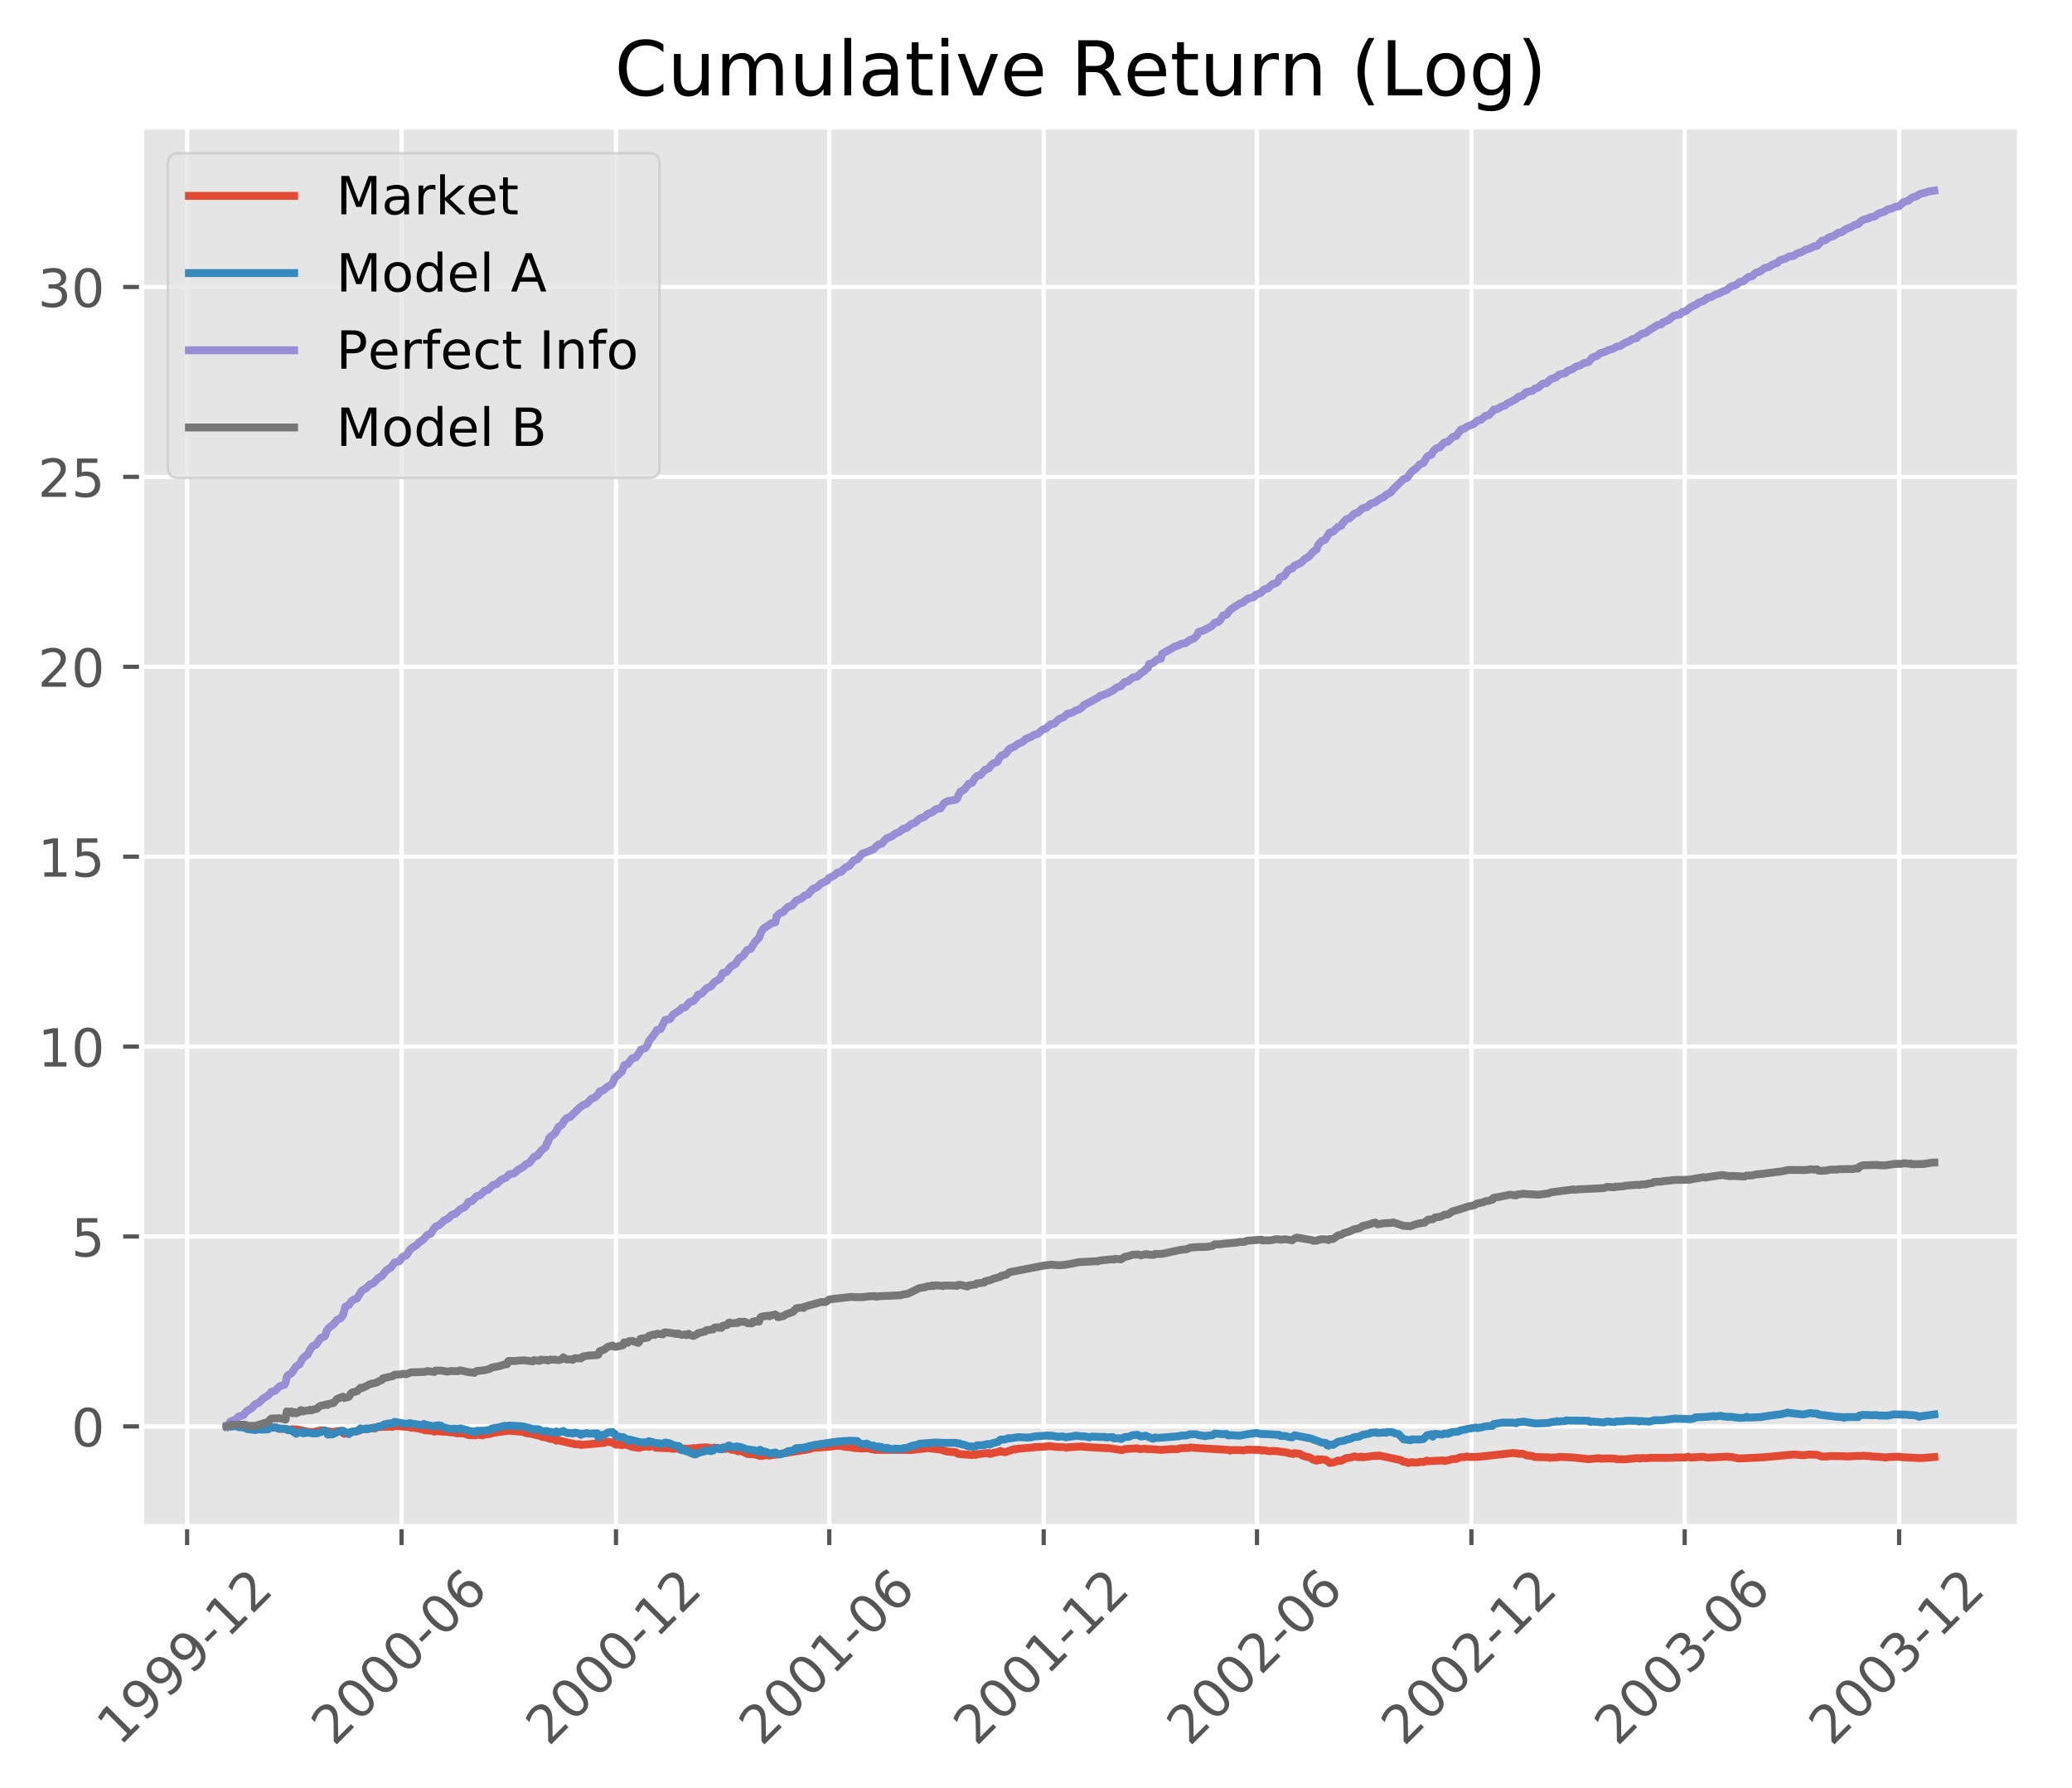 <?xml version="1.0" encoding="utf-8" standalone="no"?>
<!DOCTYPE svg PUBLIC "-//W3C//DTD SVG 1.1//EN"
  "http://www.w3.org/Graphics/SVG/1.1/DTD/svg11.dtd">
<!-- Created with matplotlib (http://matplotlib.org/) -->
<svg height="340pt" version="1.1" viewBox="0 0 394 340" width="394pt" xmlns="http://www.w3.org/2000/svg" xmlns:xlink="http://www.w3.org/1999/xlink">
 <defs>
  <style type="text/css">
*{stroke-linecap:butt;stroke-linejoin:round;}
  </style>
 </defs>
 <g id="figure_1">
  <g id="patch_1">
   <path d="M 0 340.842 
L 394.745 340.842 
L 394.745 0 
L 0 0 
z
" style="fill:#ffffff;"/>
  </g>
  <g id="axes_1">
   <g id="patch_2">
    <path d="M 26.925 290.254 
L 384.045 290.254 
L 384.045 24.142 
L 26.925 24.142 
z
" style="fill:#e5e5e5;"/>
   </g>
   <g id="matplotlib.axis_1">
    <g id="xtick_1">
     <g id="line2d_1">
      <path clip-path="url(#p00b97742bc)" d="M 35.582 290.254 
L 35.582 24.142 
" style="fill:none;stroke:#ffffff;stroke-linecap:square;stroke-width:0.8;"/>
     </g>
     <g id="line2d_2">
      <defs>
       <path d="M 0 0 
L 0 3.5 
" id="m16f1ed4920" style="stroke:#555555;stroke-width:0.8;"/>
      </defs>
      <g>
       <use style="fill:#555555;stroke:#555555;stroke-width:0.8;" x="35.582" xlink:href="#m16f1ed4920" y="290.254"/>
      </g>
     </g>
     <g id="text_1">
      <!-- 1999-12 -->
      <defs>
       <path d="M 12.406 8.297 
L 28.516 8.297 
L 28.516 63.922 
L 10.984 60.406 
L 10.984 69.391 
L 28.422 72.906 
L 38.281 72.906 
L 38.281 8.297 
L 54.391 8.297 
L 54.391 0 
L 12.406 0 
z
" id="DejaVuSans-31"/>
       <path d="M 10.984 1.516 
L 10.984 10.5 
Q 14.703 8.734 18.5 7.812 
Q 22.312 6.891 25.984 6.891 
Q 35.75 6.891 40.891 13.453 
Q 46.047 20.016 46.781 33.406 
Q 43.953 29.203 39.594 26.953 
Q 35.25 24.703 29.984 24.703 
Q 19.047 24.703 12.672 31.312 
Q 6.297 37.938 6.297 49.422 
Q 6.297 60.641 12.938 67.422 
Q 19.578 74.219 30.609 74.219 
Q 43.266 74.219 49.922 64.516 
Q 56.594 54.828 56.594 36.375 
Q 56.594 19.141 48.406 8.859 
Q 40.234 -1.422 26.422 -1.422 
Q 22.703 -1.422 18.891 -0.688 
Q 15.094 0.047 10.984 1.516 
M 30.609 32.422 
Q 37.25 32.422 41.125 36.953 
Q 45.016 41.5 45.016 49.422 
Q 45.016 57.281 41.125 61.844 
Q 37.25 66.406 30.609 66.406 
Q 23.969 66.406 20.094 61.844 
Q 16.219 57.281 16.219 49.422 
Q 16.219 41.5 20.094 36.953 
Q 23.969 32.422 30.609 32.422 
" id="DejaVuSans-39"/>
       <path d="M 4.891 31.391 
L 31.203 31.391 
L 31.203 23.391 
L 4.891 23.391 
z
" id="DejaVuSans-2d"/>
       <path d="M 19.188 8.297 
L 53.609 8.297 
L 53.609 0 
L 7.328 0 
L 7.328 8.297 
Q 12.938 14.109 22.625 23.891 
Q 32.328 33.688 34.812 36.531 
Q 39.547 41.844 41.422 45.531 
Q 43.312 49.219 43.312 52.781 
Q 43.312 58.594 39.234 62.25 
Q 35.156 65.922 28.609 65.922 
Q 23.969 65.922 18.812 64.312 
Q 13.672 62.703 7.812 59.422 
L 7.812 69.391 
Q 13.766 71.781 18.938 73 
Q 24.125 74.219 28.422 74.219 
Q 39.75 74.219 46.484 68.547 
Q 53.219 62.891 53.219 53.422 
Q 53.219 48.922 51.531 44.891 
Q 49.859 40.875 45.406 35.406 
Q 44.188 33.984 37.641 27.219 
Q 31.109 20.453 19.188 8.297 
" id="DejaVuSans-32"/>
      </defs>
      <g style="fill:#555555;" transform="translate(22.76 332.172)rotate(-45)scale(0.1 -0.1)">
       <use xlink:href="#DejaVuSans-31"/>
       <use x="63.623" xlink:href="#DejaVuSans-39"/>
       <use x="127.246" xlink:href="#DejaVuSans-39"/>
       <use x="190.869" xlink:href="#DejaVuSans-39"/>
       <use x="254.492" xlink:href="#DejaVuSans-2d"/>
       <use x="290.576" xlink:href="#DejaVuSans-31"/>
       <use x="354.199" xlink:href="#DejaVuSans-32"/>
      </g>
     </g>
    </g>
    <g id="xtick_2">
     <g id="line2d_3">
      <path clip-path="url(#p00b97742bc)" d="M 76.359 290.254 
L 76.359 24.142 
" style="fill:none;stroke:#ffffff;stroke-linecap:square;stroke-width:0.8;"/>
     </g>
     <g id="line2d_4">
      <g>
       <use style="fill:#555555;stroke:#555555;stroke-width:0.8;" x="76.359" xlink:href="#m16f1ed4920" y="290.254"/>
      </g>
     </g>
     <g id="text_2">
      <!-- 2000-06 -->
      <defs>
       <path d="M 31.781 66.406 
Q 24.172 66.406 20.328 58.906 
Q 16.5 51.422 16.5 36.375 
Q 16.5 21.391 20.328 13.891 
Q 24.172 6.391 31.781 6.391 
Q 39.453 6.391 43.281 13.891 
Q 47.125 21.391 47.125 36.375 
Q 47.125 51.422 43.281 58.906 
Q 39.453 66.406 31.781 66.406 
M 31.781 74.219 
Q 44.047 74.219 50.516 64.516 
Q 56.984 54.828 56.984 36.375 
Q 56.984 17.969 50.516 8.266 
Q 44.047 -1.422 31.781 -1.422 
Q 19.531 -1.422 13.062 8.266 
Q 6.594 17.969 6.594 36.375 
Q 6.594 54.828 13.062 64.516 
Q 19.531 74.219 31.781 74.219 
" id="DejaVuSans-30"/>
       <path d="M 33.016 40.375 
Q 26.375 40.375 22.484 35.828 
Q 18.609 31.297 18.609 23.391 
Q 18.609 15.531 22.484 10.953 
Q 26.375 6.391 33.016 6.391 
Q 39.656 6.391 43.531 10.953 
Q 47.406 15.531 47.406 23.391 
Q 47.406 31.297 43.531 35.828 
Q 39.656 40.375 33.016 40.375 
M 52.594 71.297 
L 52.594 62.312 
Q 48.875 64.062 45.094 64.984 
Q 41.312 65.922 37.594 65.922 
Q 27.828 65.922 22.672 59.328 
Q 17.531 52.734 16.797 39.406 
Q 19.672 43.656 24.016 45.922 
Q 28.375 48.188 33.594 48.188 
Q 44.578 48.188 50.953 41.516 
Q 57.328 34.859 57.328 23.391 
Q 57.328 12.156 50.688 5.359 
Q 44.047 -1.422 33.016 -1.422 
Q 20.359 -1.422 13.672 8.266 
Q 6.984 17.969 6.984 36.375 
Q 6.984 53.656 15.188 63.938 
Q 23.391 74.219 37.203 74.219 
Q 40.922 74.219 44.703 73.484 
Q 48.484 72.75 52.594 71.297 
" id="DejaVuSans-36"/>
      </defs>
      <g style="fill:#555555;" transform="translate(63.537 332.172)rotate(-45)scale(0.1 -0.1)">
       <use xlink:href="#DejaVuSans-32"/>
       <use x="63.623" xlink:href="#DejaVuSans-30"/>
       <use x="127.246" xlink:href="#DejaVuSans-30"/>
       <use x="190.869" xlink:href="#DejaVuSans-30"/>
       <use x="254.492" xlink:href="#DejaVuSans-2d"/>
       <use x="290.576" xlink:href="#DejaVuSans-30"/>
       <use x="354.199" xlink:href="#DejaVuSans-36"/>
      </g>
     </g>
    </g>
    <g id="xtick_3">
     <g id="line2d_5">
      <path clip-path="url(#p00b97742bc)" d="M 117.135 290.254 
L 117.135 24.142 
" style="fill:none;stroke:#ffffff;stroke-linecap:square;stroke-width:0.8;"/>
     </g>
     <g id="line2d_6">
      <g>
       <use style="fill:#555555;stroke:#555555;stroke-width:0.8;" x="117.135" xlink:href="#m16f1ed4920" y="290.254"/>
      </g>
     </g>
     <g id="text_3">
      <!-- 2000-12 -->
      <g style="fill:#555555;" transform="translate(104.314 332.172)rotate(-45)scale(0.1 -0.1)">
       <use xlink:href="#DejaVuSans-32"/>
       <use x="63.623" xlink:href="#DejaVuSans-30"/>
       <use x="127.246" xlink:href="#DejaVuSans-30"/>
       <use x="190.869" xlink:href="#DejaVuSans-30"/>
       <use x="254.492" xlink:href="#DejaVuSans-2d"/>
       <use x="290.576" xlink:href="#DejaVuSans-31"/>
       <use x="354.199" xlink:href="#DejaVuSans-32"/>
      </g>
     </g>
    </g>
    <g id="xtick_4">
     <g id="line2d_7">
      <path clip-path="url(#p00b97742bc)" d="M 157.689 290.254 
L 157.689 24.142 
" style="fill:none;stroke:#ffffff;stroke-linecap:square;stroke-width:0.8;"/>
     </g>
     <g id="line2d_8">
      <g>
       <use style="fill:#555555;stroke:#555555;stroke-width:0.8;" x="157.689" xlink:href="#m16f1ed4920" y="290.254"/>
      </g>
     </g>
     <g id="text_4">
      <!-- 2001-06 -->
      <g style="fill:#555555;" transform="translate(144.868 332.172)rotate(-45)scale(0.1 -0.1)">
       <use xlink:href="#DejaVuSans-32"/>
       <use x="63.623" xlink:href="#DejaVuSans-30"/>
       <use x="127.246" xlink:href="#DejaVuSans-30"/>
       <use x="190.869" xlink:href="#DejaVuSans-31"/>
       <use x="254.492" xlink:href="#DejaVuSans-2d"/>
       <use x="290.576" xlink:href="#DejaVuSans-30"/>
       <use x="354.199" xlink:href="#DejaVuSans-36"/>
      </g>
     </g>
    </g>
    <g id="xtick_5">
     <g id="line2d_9">
      <path clip-path="url(#p00b97742bc)" d="M 198.466 290.254 
L 198.466 24.142 
" style="fill:none;stroke:#ffffff;stroke-linecap:square;stroke-width:0.8;"/>
     </g>
     <g id="line2d_10">
      <g>
       <use style="fill:#555555;stroke:#555555;stroke-width:0.8;" x="198.466" xlink:href="#m16f1ed4920" y="290.254"/>
      </g>
     </g>
     <g id="text_5">
      <!-- 2001-12 -->
      <g style="fill:#555555;" transform="translate(185.645 332.172)rotate(-45)scale(0.1 -0.1)">
       <use xlink:href="#DejaVuSans-32"/>
       <use x="63.623" xlink:href="#DejaVuSans-30"/>
       <use x="127.246" xlink:href="#DejaVuSans-30"/>
       <use x="190.869" xlink:href="#DejaVuSans-31"/>
       <use x="254.492" xlink:href="#DejaVuSans-2d"/>
       <use x="290.576" xlink:href="#DejaVuSans-31"/>
       <use x="354.199" xlink:href="#DejaVuSans-32"/>
      </g>
     </g>
    </g>
    <g id="xtick_6">
     <g id="line2d_11">
      <path clip-path="url(#p00b97742bc)" d="M 239.02 290.254 
L 239.02 24.142 
" style="fill:none;stroke:#ffffff;stroke-linecap:square;stroke-width:0.8;"/>
     </g>
     <g id="line2d_12">
      <g>
       <use style="fill:#555555;stroke:#555555;stroke-width:0.8;" x="239.02" xlink:href="#m16f1ed4920" y="290.254"/>
      </g>
     </g>
     <g id="text_6">
      <!-- 2002-06 -->
      <g style="fill:#555555;" transform="translate(226.199 332.172)rotate(-45)scale(0.1 -0.1)">
       <use xlink:href="#DejaVuSans-32"/>
       <use x="63.623" xlink:href="#DejaVuSans-30"/>
       <use x="127.246" xlink:href="#DejaVuSans-30"/>
       <use x="190.869" xlink:href="#DejaVuSans-32"/>
       <use x="254.492" xlink:href="#DejaVuSans-2d"/>
       <use x="290.576" xlink:href="#DejaVuSans-30"/>
       <use x="354.199" xlink:href="#DejaVuSans-36"/>
      </g>
     </g>
    </g>
    <g id="xtick_7">
     <g id="line2d_13">
      <path clip-path="url(#p00b97742bc)" d="M 279.797 290.254 
L 279.797 24.142 
" style="fill:none;stroke:#ffffff;stroke-linecap:square;stroke-width:0.8;"/>
     </g>
     <g id="line2d_14">
      <g>
       <use style="fill:#555555;stroke:#555555;stroke-width:0.8;" x="279.797" xlink:href="#m16f1ed4920" y="290.254"/>
      </g>
     </g>
     <g id="text_7">
      <!-- 2002-12 -->
      <g style="fill:#555555;" transform="translate(266.976 332.172)rotate(-45)scale(0.1 -0.1)">
       <use xlink:href="#DejaVuSans-32"/>
       <use x="63.623" xlink:href="#DejaVuSans-30"/>
       <use x="127.246" xlink:href="#DejaVuSans-30"/>
       <use x="190.869" xlink:href="#DejaVuSans-32"/>
       <use x="254.492" xlink:href="#DejaVuSans-2d"/>
       <use x="290.576" xlink:href="#DejaVuSans-31"/>
       <use x="354.199" xlink:href="#DejaVuSans-32"/>
      </g>
     </g>
    </g>
    <g id="xtick_8">
     <g id="line2d_15">
      <path clip-path="url(#p00b97742bc)" d="M 320.351 290.254 
L 320.351 24.142 
" style="fill:none;stroke:#ffffff;stroke-linecap:square;stroke-width:0.8;"/>
     </g>
     <g id="line2d_16">
      <g>
       <use style="fill:#555555;stroke:#555555;stroke-width:0.8;" x="320.351" xlink:href="#m16f1ed4920" y="290.254"/>
      </g>
     </g>
     <g id="text_8">
      <!-- 2003-06 -->
      <defs>
       <path d="M 40.578 39.312 
Q 47.656 37.797 51.625 33 
Q 55.609 28.219 55.609 21.188 
Q 55.609 10.406 48.188 4.484 
Q 40.766 -1.422 27.094 -1.422 
Q 22.516 -1.422 17.656 -0.516 
Q 12.797 0.391 7.625 2.203 
L 7.625 11.719 
Q 11.719 9.328 16.594 8.109 
Q 21.484 6.891 26.812 6.891 
Q 36.078 6.891 40.938 10.547 
Q 45.797 14.203 45.797 21.188 
Q 45.797 27.641 41.281 31.266 
Q 36.766 34.906 28.719 34.906 
L 20.219 34.906 
L 20.219 43.016 
L 29.109 43.016 
Q 36.375 43.016 40.234 45.922 
Q 44.094 48.828 44.094 54.297 
Q 44.094 59.906 40.109 62.906 
Q 36.141 65.922 28.719 65.922 
Q 24.656 65.922 20.016 65.031 
Q 15.375 64.156 9.812 62.312 
L 9.812 71.094 
Q 15.438 72.656 20.344 73.438 
Q 25.25 74.219 29.594 74.219 
Q 40.828 74.219 47.359 69.109 
Q 53.906 64.016 53.906 55.328 
Q 53.906 49.266 50.438 45.094 
Q 46.969 40.922 40.578 39.312 
" id="DejaVuSans-33"/>
      </defs>
      <g style="fill:#555555;" transform="translate(307.529 332.172)rotate(-45)scale(0.1 -0.1)">
       <use xlink:href="#DejaVuSans-32"/>
       <use x="63.623" xlink:href="#DejaVuSans-30"/>
       <use x="127.246" xlink:href="#DejaVuSans-30"/>
       <use x="190.869" xlink:href="#DejaVuSans-33"/>
       <use x="254.492" xlink:href="#DejaVuSans-2d"/>
       <use x="290.576" xlink:href="#DejaVuSans-30"/>
       <use x="354.199" xlink:href="#DejaVuSans-36"/>
      </g>
     </g>
    </g>
    <g id="xtick_9">
     <g id="line2d_17">
      <path clip-path="url(#p00b97742bc)" d="M 361.128 290.254 
L 361.128 24.142 
" style="fill:none;stroke:#ffffff;stroke-linecap:square;stroke-width:0.8;"/>
     </g>
     <g id="line2d_18">
      <g>
       <use style="fill:#555555;stroke:#555555;stroke-width:0.8;" x="361.128" xlink:href="#m16f1ed4920" y="290.254"/>
      </g>
     </g>
     <g id="text_9">
      <!-- 2003-12 -->
      <g style="fill:#555555;" transform="translate(348.306 332.172)rotate(-45)scale(0.1 -0.1)">
       <use xlink:href="#DejaVuSans-32"/>
       <use x="63.623" xlink:href="#DejaVuSans-30"/>
       <use x="127.246" xlink:href="#DejaVuSans-30"/>
       <use x="190.869" xlink:href="#DejaVuSans-33"/>
       <use x="254.492" xlink:href="#DejaVuSans-2d"/>
       <use x="290.576" xlink:href="#DejaVuSans-31"/>
       <use x="354.199" xlink:href="#DejaVuSans-32"/>
      </g>
     </g>
    </g>
   </g>
   <g id="matplotlib.axis_2">
    <g id="ytick_1">
     <g id="line2d_19">
      <path clip-path="url(#p00b97742bc)" d="M 26.925 271.192 
L 384.045 271.192 
" style="fill:none;stroke:#ffffff;stroke-linecap:square;stroke-width:0.8;"/>
     </g>
     <g id="line2d_20">
      <defs>
       <path d="M 0 0 
L -3.5 0 
" id="m876a5911ff" style="stroke:#555555;stroke-width:0.8;"/>
      </defs>
      <g>
       <use style="fill:#555555;stroke:#555555;stroke-width:0.8;" x="26.925" xlink:href="#m876a5911ff" y="271.192"/>
      </g>
     </g>
     <g id="text_10">
      <!-- 0 -->
      <g style="fill:#555555;" transform="translate(13.562 274.991)scale(0.1 -0.1)">
       <use xlink:href="#DejaVuSans-30"/>
      </g>
     </g>
    </g>
    <g id="ytick_2">
     <g id="line2d_21">
      <path clip-path="url(#p00b97742bc)" d="M 26.925 235.087 
L 384.045 235.087 
" style="fill:none;stroke:#ffffff;stroke-linecap:square;stroke-width:0.8;"/>
     </g>
     <g id="line2d_22">
      <g>
       <use style="fill:#555555;stroke:#555555;stroke-width:0.8;" x="26.925" xlink:href="#m876a5911ff" y="235.087"/>
      </g>
     </g>
     <g id="text_11">
      <!-- 5 -->
      <defs>
       <path d="M 10.797 72.906 
L 49.516 72.906 
L 49.516 64.594 
L 19.828 64.594 
L 19.828 46.734 
Q 21.969 47.469 24.109 47.828 
Q 26.266 48.188 28.422 48.188 
Q 40.625 48.188 47.75 41.5 
Q 54.891 34.812 54.891 23.391 
Q 54.891 11.625 47.562 5.094 
Q 40.234 -1.422 26.906 -1.422 
Q 22.312 -1.422 17.547 -0.641 
Q 12.797 0.141 7.719 1.703 
L 7.719 11.625 
Q 12.109 9.234 16.797 8.062 
Q 21.484 6.891 26.703 6.891 
Q 35.156 6.891 40.078 11.328 
Q 45.016 15.766 45.016 23.391 
Q 45.016 31 40.078 35.438 
Q 35.156 39.891 26.703 39.891 
Q 22.75 39.891 18.812 39.016 
Q 14.891 38.141 10.797 36.281 
z
" id="DejaVuSans-35"/>
      </defs>
      <g style="fill:#555555;" transform="translate(13.562 238.886)scale(0.1 -0.1)">
       <use xlink:href="#DejaVuSans-35"/>
      </g>
     </g>
    </g>
    <g id="ytick_3">
     <g id="line2d_23">
      <path clip-path="url(#p00b97742bc)" d="M 26.925 198.982 
L 384.045 198.982 
" style="fill:none;stroke:#ffffff;stroke-linecap:square;stroke-width:0.8;"/>
     </g>
     <g id="line2d_24">
      <g>
       <use style="fill:#555555;stroke:#555555;stroke-width:0.8;" x="26.925" xlink:href="#m876a5911ff" y="198.982"/>
      </g>
     </g>
     <g id="text_12">
      <!-- 10 -->
      <g style="fill:#555555;" transform="translate(7.2 202.781)scale(0.1 -0.1)">
       <use xlink:href="#DejaVuSans-31"/>
       <use x="63.623" xlink:href="#DejaVuSans-30"/>
      </g>
     </g>
    </g>
    <g id="ytick_4">
     <g id="line2d_25">
      <path clip-path="url(#p00b97742bc)" d="M 26.925 162.876 
L 384.045 162.876 
" style="fill:none;stroke:#ffffff;stroke-linecap:square;stroke-width:0.8;"/>
     </g>
     <g id="line2d_26">
      <g>
       <use style="fill:#555555;stroke:#555555;stroke-width:0.8;" x="26.925" xlink:href="#m876a5911ff" y="162.876"/>
      </g>
     </g>
     <g id="text_13">
      <!-- 15 -->
      <g style="fill:#555555;" transform="translate(7.2 166.675)scale(0.1 -0.1)">
       <use xlink:href="#DejaVuSans-31"/>
       <use x="63.623" xlink:href="#DejaVuSans-35"/>
      </g>
     </g>
    </g>
    <g id="ytick_5">
     <g id="line2d_27">
      <path clip-path="url(#p00b97742bc)" d="M 26.925 126.771 
L 384.045 126.771 
" style="fill:none;stroke:#ffffff;stroke-linecap:square;stroke-width:0.8;"/>
     </g>
     <g id="line2d_28">
      <g>
       <use style="fill:#555555;stroke:#555555;stroke-width:0.8;" x="26.925" xlink:href="#m876a5911ff" y="126.771"/>
      </g>
     </g>
     <g id="text_14">
      <!-- 20 -->
      <g style="fill:#555555;" transform="translate(7.2 130.57)scale(0.1 -0.1)">
       <use xlink:href="#DejaVuSans-32"/>
       <use x="63.623" xlink:href="#DejaVuSans-30"/>
      </g>
     </g>
    </g>
    <g id="ytick_6">
     <g id="line2d_29">
      <path clip-path="url(#p00b97742bc)" d="M 26.925 90.666 
L 384.045 90.666 
" style="fill:none;stroke:#ffffff;stroke-linecap:square;stroke-width:0.8;"/>
     </g>
     <g id="line2d_30">
      <g>
       <use style="fill:#555555;stroke:#555555;stroke-width:0.8;" x="26.925" xlink:href="#m876a5911ff" y="90.666"/>
      </g>
     </g>
     <g id="text_15">
      <!-- 25 -->
      <g style="fill:#555555;" transform="translate(7.2 94.465)scale(0.1 -0.1)">
       <use xlink:href="#DejaVuSans-32"/>
       <use x="63.623" xlink:href="#DejaVuSans-35"/>
      </g>
     </g>
    </g>
    <g id="ytick_7">
     <g id="line2d_31">
      <path clip-path="url(#p00b97742bc)" d="M 26.925 54.56 
L 384.045 54.56 
" style="fill:none;stroke:#ffffff;stroke-linecap:square;stroke-width:0.8;"/>
     </g>
     <g id="line2d_32">
      <g>
       <use style="fill:#555555;stroke:#555555;stroke-width:0.8;" x="26.925" xlink:href="#m876a5911ff" y="54.56"/>
      </g>
     </g>
     <g id="text_16">
      <!-- 30 -->
      <g style="fill:#555555;" transform="translate(7.2 58.36)scale(0.1 -0.1)">
       <use xlink:href="#DejaVuSans-33"/>
       <use x="63.623" xlink:href="#DejaVuSans-30"/>
      </g>
     </g>
    </g>
   </g>
   <g id="line2d_33">
    <path clip-path="url(#p00b97742bc)" d="M 43.158 271.192 
L 43.381 271.202 
L 43.603 271.156 
L 43.826 271.067 
L 45.386 271.076 
L 46.277 271.075 
L 46.946 271.501 
L 47.837 271.597 
L 48.283 271.803 
L 51.179 271.468 
L 51.625 271.436 
L 52.516 271.394 
L 53.185 271.684 
L 54.076 271.622 
L 54.745 271.835 
L 55.636 271.714 
L 55.859 271.804 
L 56.304 271.744 
L 58.755 272.246 
L 59.201 272.255 
L 59.424 272.297 
L 60.538 272.059 
L 60.984 271.948 
L 61.875 272.025 
L 62.543 272.152 
L 63.212 272.297 
L 64.103 272.104 
L 64.772 272.037 
L 65.44 272.6 
L 65.663 272.479 
L 68.114 272.084 
L 68.782 271.713 
L 69.897 271.733 
L 70.342 271.553 
L 71.011 271.457 
L 71.234 271.606 
L 71.902 271.315 
L 74.353 271.238 
L 74.576 271.297 
L 75.022 271.096 
L 77.918 271.317 
L 78.141 271.445 
L 79.032 271.497 
L 80.369 271.764 
L 80.815 271.928 
L 81.261 271.942 
L 82.375 272.065 
L 82.598 272.19 
L 82.82 272.083 
L 85.049 272.24 
L 85.717 272.319 
L 86.608 272.376 
L 86.831 272.505 
L 88.168 272.504 
L 89.059 272.838 
L 90.396 272.899 
L 90.619 272.778 
L 91.511 272.842 
L 91.733 272.906 
L 92.179 272.709 
L 93.07 272.65 
L 93.739 272.444 
L 95.076 272.219 
L 95.967 272.122 
L 96.635 272.029 
L 96.858 272 
L 99.532 272.242 
L 99.978 272.455 
L 101.315 272.641 
L 101.538 272.74 
L 102.875 273.041 
L 103.097 273.191 
L 104.211 273.367 
L 104.434 273.525 
L 105.326 273.633 
L 105.548 273.684 
L 105.771 273.912 
L 105.994 273.77 
L 106.217 273.864 
L 109.336 274.578 
L 110.228 274.587 
L 110.451 274.722 
L 114.907 274.32 
L 115.13 274.202 
L 115.576 274.115 
L 116.467 274.246 
L 117.135 274.669 
L 117.804 274.637 
L 118.249 274.77 
L 118.695 274.595 
L 119.586 274.842 
L 120.255 275.101 
L 121.592 275.275 
L 121.815 275.164 
L 122.706 275.022 
L 122.929 274.862 
L 123.152 274.876 
L 123.374 275.095 
L 124.266 274.895 
L 124.711 275.259 
L 127.608 275.351 
L 127.831 275.453 
L 128.945 275.406 
L 129.391 275.505 
L 129.613 275.416 
L 130.728 275.426 
L 130.95 275.487 
L 132.064 275.313 
L 132.51 275.446 
L 132.733 275.274 
L 134.293 275.169 
L 135.63 275.37 
L 135.853 275.234 
L 136.521 275.299 
L 136.967 275.545 
L 138.749 275.368 
L 138.972 275.588 
L 140.086 275.754 
L 140.309 275.926 
L 140.532 275.801 
L 141.423 276.068 
L 142.092 276.43 
L 143.651 276.532 
L 144.543 276.819 
L 144.765 276.685 
L 144.988 276.786 
L 145.88 276.644 
L 146.325 276.763 
L 146.548 276.675 
L 149.668 276.227 
L 149.89 276.15 
L 153.901 275.532 
L 154.57 275.291 
L 157.689 275.056 
L 159.249 274.872 
L 160.14 274.922 
L 160.586 275.075 
L 161.923 275.163 
L 162.369 275.288 
L 163.483 275.369 
L 163.928 275.402 
L 164.82 275.322 
L 166.379 275.649 
L 173.287 275.677 
L 176.184 275.349 
L 176.406 275.311 
L 179.08 275.636 
L 179.526 275.825 
L 180.194 275.985 
L 181.754 276.104 
L 182.2 276.429 
L 184.874 276.637 
L 185.097 276.503 
L 185.542 276.609 
L 185.765 276.498 
L 187.325 276.327 
L 187.993 276.233 
L 188.216 276.436 
L 188.662 276.33 
L 188.885 276.211 
L 189.776 276.075 
L 190.222 275.862 
L 190.444 276.005 
L 191.113 276.111 
L 192.673 275.57 
L 192.895 275.5 
L 193.118 275.58 
L 193.564 275.445 
L 194.678 275.359 
L 195.124 275.306 
L 196.238 275.224 
L 196.683 275.143 
L 198.243 275.078 
L 199.58 274.947 
L 200.694 275.076 
L 201.14 275.117 
L 202.254 275.118 
L 202.7 275.246 
L 202.923 275.177 
L 205.819 274.997 
L 206.042 275.067 
L 206.933 275.133 
L 210.499 275.341 
L 210.721 275.316 
L 213.395 275.709 
L 213.841 275.504 
L 216.292 275.366 
L 216.738 275.519 
L 217.629 275.431 
L 218.297 275.532 
L 218.52 275.495 
L 220.748 275.664 
L 222.754 275.51 
L 223.868 275.535 
L 224.536 275.34 
L 226.096 275.296 
L 226.319 275.203 
L 227.433 275.292 
L 233.672 275.662 
L 233.895 275.792 
L 234.118 275.705 
L 235.678 275.695 
L 236.569 275.765 
L 237.015 275.616 
L 239.688 275.668 
L 239.911 275.785 
L 240.357 275.74 
L 241.471 275.922 
L 241.917 275.848 
L 242.808 275.905 
L 244.813 276.175 
L 245.036 276.293 
L 245.928 276.441 
L 246.15 276.272 
L 247.264 276.44 
L 247.487 276.658 
L 247.933 276.828 
L 248.156 276.908 
L 249.047 277.084 
L 249.716 277.538 
L 250.384 277.719 
L 250.607 277.424 
L 250.83 277.591 
L 251.053 277.597 
L 251.275 277.447 
L 252.167 277.577 
L 252.835 278.14 
L 253.726 278.013 
L 254.395 277.694 
L 255.063 277.728 
L 255.509 277.469 
L 255.955 277.218 
L 256.846 277.117 
L 257.514 276.9 
L 258.406 277.062 
L 258.851 276.932 
L 259.074 277.071 
L 261.525 276.763 
L 261.748 276.839 
L 262.194 276.721 
L 266.427 277.618 
L 266.873 277.931 
L 267.541 277.992 
L 267.764 278.158 
L 268.433 278.009 
L 269.324 278.066 
L 269.77 278.034 
L 269.993 277.942 
L 270.661 277.974 
L 271.107 277.795 
L 271.329 277.682 
L 271.552 277.807 
L 274.449 277.66 
L 274.672 277.777 
L 275.563 277.593 
L 276.232 277.386 
L 276.9 277.391 
L 277.346 277.187 
L 277.791 277.039 
L 278.46 277.047 
L 278.906 276.911 
L 279.351 277.002 
L 280.911 276.998 
L 287.818 276.244 
L 288.264 276.323 
L 288.487 276.305 
L 288.71 276.403 
L 289.601 276.405 
L 290.27 276.706 
L 291.384 276.81 
L 291.829 277.017 
L 294.503 277.079 
L 294.726 277.183 
L 294.949 277.129 
L 296.286 277.063 
L 296.509 276.979 
L 299.182 277.108 
L 302.079 277.421 
L 304.085 277.229 
L 304.307 277.336 
L 305.867 277.287 
L 307.204 277.324 
L 307.427 277.428 
L 308.987 277.454 
L 311.438 277.219 
L 311.883 277.308 
L 312.106 277.224 
L 313.22 277.242 
L 313.666 277.171 
L 318.123 277.166 
L 318.345 277.098 
L 320.574 277.098 
L 321.019 276.959 
L 321.465 277.114 
L 323.916 276.97 
L 324.584 277.136 
L 328.595 276.933 
L 328.818 277.026 
L 329.264 277.01 
L 330.155 277.182 
L 330.378 277.268 
L 330.823 277.283 
L 333.943 277.142 
L 335.503 277.054 
L 341.073 276.533 
L 342.856 276.68 
L 343.97 276.545 
L 345.53 276.589 
L 346.421 276.923 
L 347.312 276.918 
L 347.981 276.83 
L 350.655 276.87 
L 351.1 276.922 
L 353.329 276.796 
L 353.774 276.833 
L 354.22 276.772 
L 355.557 276.831 
L 355.78 276.899 
L 357.34 276.985 
L 358.676 277.113 
L 358.899 277.031 
L 361.128 276.95 
L 361.573 277.042 
L 365.138 277.229 
L 367.812 277.018 
L 367.812 277.018 
" style="fill:none;stroke:#e24a33;stroke-linecap:square;stroke-width:1.5;"/>
   </g>
   <g id="line2d_34">
    <path clip-path="url(#p00b97742bc)" d="M 43.158 271.192 
L 43.826 271.26 
L 44.94 271.131 
L 45.386 271.344 
L 46.5 271.427 
L 46.723 271.488 
L 46.946 271.684 
L 48.506 271.874 
L 49.397 271.742 
L 49.842 271.833 
L 50.065 271.789 
L 50.957 271.765 
L 51.625 271.325 
L 52.516 271.442 
L 52.962 271.611 
L 53.185 271.588 
L 54.522 271.676 
L 54.745 271.921 
L 55.413 271.894 
L 55.859 272.3 
L 56.082 272.364 
L 56.304 272.597 
L 57.418 272.145 
L 57.641 272.507 
L 58.755 272.353 
L 59.424 272.54 
L 60.315 272.51 
L 61.652 272.036 
L 61.875 272.009 
L 62.098 272.16 
L 62.321 272.74 
L 63.212 272.717 
L 63.88 272.397 
L 64.103 272.241 
L 65.217 272.013 
L 66.331 272.669 
L 66.777 272.222 
L 67 272.169 
L 67.891 272.112 
L 68.56 271.562 
L 68.782 271.794 
L 69.674 271.562 
L 69.897 271.702 
L 70.342 271.59 
L 71.679 271.342 
L 71.902 271.221 
L 72.57 271.12 
L 73.016 270.827 
L 73.462 270.725 
L 74.13 270.605 
L 74.353 270.7 
L 74.799 270.503 
L 75.022 270.333 
L 77.25 270.72 
L 77.918 270.569 
L 78.81 270.777 
L 79.032 270.737 
L 79.478 270.878 
L 80.369 270.943 
L 80.592 270.73 
L 81.261 270.939 
L 82.375 271.155 
L 82.598 271.225 
L 82.82 271.051 
L 83.489 270.988 
L 83.935 271.088 
L 84.157 271.327 
L 85.494 271.654 
L 85.94 271.649 
L 86.608 271.602 
L 87.054 271.767 
L 87.5 271.561 
L 88.614 271.855 
L 89.059 272.02 
L 89.951 272.162 
L 90.174 272.352 
L 90.619 272.039 
L 92.179 271.996 
L 93.07 271.873 
L 93.516 271.628 
L 93.739 271.555 
L 94.853 271.369 
L 95.967 271.064 
L 96.413 271.115 
L 96.858 271.028 
L 99.087 271.174 
L 99.532 271.212 
L 100.869 271.556 
L 101.092 271.771 
L 101.315 271.805 
L 101.538 271.698 
L 102.429 271.741 
L 103.097 272.108 
L 103.989 272.065 
L 104.434 272.265 
L 104.657 272.216 
L 105.326 272.391 
L 105.548 272.33 
L 105.771 272.143 
L 106.217 272.385 
L 107.108 272.065 
L 107.777 272.446 
L 108.668 272.48 
L 108.891 272.561 
L 109.336 272.38 
L 110.228 272.58 
L 110.451 272.806 
L 110.673 272.591 
L 110.896 272.63 
L 111.565 272.466 
L 111.788 272.557 
L 112.456 272.566 
L 113.347 272.545 
L 113.57 272.508 
L 113.793 273.308 
L 114.016 273.004 
L 115.13 272.653 
L 115.576 272.368 
L 116.467 272.258 
L 116.69 272.547 
L 116.912 272.596 
L 117.135 273.103 
L 117.804 273.142 
L 118.027 273.296 
L 118.472 273.223 
L 118.695 273.341 
L 119.364 273.91 
L 119.586 273.675 
L 121.815 274.231 
L 123.152 274.229 
L 123.374 274.005 
L 124.266 274.23 
L 124.488 274.414 
L 124.934 274.349 
L 125.603 274.436 
L 125.825 274.59 
L 126.494 274.257 
L 127.385 274.427 
L 127.831 274.668 
L 128.054 274.767 
L 129.168 274.975 
L 129.391 275.615 
L 129.613 275.735 
L 130.282 275.703 
L 130.505 275.938 
L 130.95 275.937 
L 131.173 276.172 
L 132.064 276.528 
L 132.287 276.517 
L 132.733 276.25 
L 134.07 275.899 
L 134.293 275.719 
L 135.184 275.9 
L 135.407 275.748 
L 135.63 275.787 
L 135.853 275.414 
L 136.521 275.334 
L 136.744 275.493 
L 136.967 275.402 
L 137.189 275.556 
L 137.412 275.203 
L 138.304 275.11 
L 138.526 274.831 
L 138.749 274.855 
L 138.972 275.006 
L 139.863 275.158 
L 140.086 274.992 
L 140.309 275.13 
L 140.532 275.05 
L 141.423 275.303 
L 141.646 275.493 
L 142.092 275.545 
L 143.651 275.764 
L 144.32 276.086 
L 144.543 275.633 
L 144.988 275.987 
L 145.211 275.927 
L 145.88 276.112 
L 146.325 276.412 
L 146.548 276.322 
L 147.439 276.146 
L 147.885 276.549 
L 148.331 276.511 
L 149.222 276.261 
L 149.668 275.997 
L 149.89 275.883 
L 151.005 275.772 
L 151.227 275.439 
L 151.45 275.316 
L 152.564 275.267 
L 152.787 275.419 
L 153.01 275.156 
L 153.678 275.072 
L 153.901 274.911 
L 154.347 274.884 
L 154.57 274.782 
L 158.581 274.165 
L 158.803 274.206 
L 159.249 274.071 
L 160.809 273.968 
L 161.7 273.919 
L 163.037 273.984 
L 163.26 274.278 
L 163.928 274.582 
L 164.82 274.458 
L 165.488 274.82 
L 166.157 274.854 
L 166.602 275.201 
L 166.825 275.04 
L 167.048 275.028 
L 167.716 275.136 
L 167.939 275.439 
L 168.385 275.415 
L 168.608 275.249 
L 169.722 275.578 
L 170.167 275.406 
L 171.282 275.486 
L 171.727 275.341 
L 172.618 275.233 
L 173.287 274.922 
L 174.624 274.631 
L 174.847 274.488 
L 177.966 274.257 
L 179.526 274.338 
L 181.754 274.321 
L 182.2 274.465 
L 182.423 274.417 
L 182.646 274.535 
L 183.537 274.742 
L 184.205 275.024 
L 185.542 275.006 
L 185.765 274.791 
L 186.879 274.764 
L 187.102 274.794 
L 187.325 274.633 
L 187.993 274.538 
L 188.216 274.637 
L 188.885 274.34 
L 189.776 274.143 
L 190.222 273.711 
L 191.113 273.683 
L 191.781 273.424 
L 192.004 273.495 
L 193.564 273.234 
L 194.678 273.267 
L 195.124 273.311 
L 196.015 273.279 
L 196.683 273.11 
L 199.135 272.929 
L 199.58 273.001 
L 199.803 272.934 
L 200.694 273.078 
L 201.14 273.17 
L 202.031 273.096 
L 202.7 273.269 
L 202.923 273.215 
L 204.259 273.037 
L 204.482 272.944 
L 205.819 273.108 
L 206.042 273.061 
L 206.933 273.221 
L 207.156 273.274 
L 207.602 273.132 
L 209.162 273.196 
L 210.053 273.179 
L 210.276 273.294 
L 211.613 273.217 
L 211.835 273.485 
L 212.281 273.448 
L 212.95 273.471 
L 213.172 273.594 
L 213.841 273.231 
L 214.732 273.15 
L 215.178 272.941 
L 215.401 272.865 
L 216.292 272.784 
L 216.96 273.126 
L 217.852 272.968 
L 219.189 273.525 
L 219.411 273.498 
L 219.634 273.293 
L 220.08 273.388 
L 221.417 273.291 
L 224.314 273.042 
L 224.536 272.953 
L 225.651 272.913 
L 226.319 272.679 
L 227.433 272.681 
L 227.879 272.844 
L 229.216 273.051 
L 229.439 272.969 
L 230.553 272.867 
L 230.998 272.551 
L 232.558 272.672 
L 233.227 272.629 
L 233.449 272.875 
L 233.672 272.917 
L 234.118 272.859 
L 235.678 272.967 
L 236.792 272.763 
L 237.237 272.673 
L 238.574 272.493 
L 238.797 272.427 
L 239.911 272.664 
L 240.357 272.632 
L 243.254 272.812 
L 243.476 273.017 
L 244.368 273.007 
L 244.813 273.12 
L 245.036 273.221 
L 245.705 273.283 
L 246.15 272.888 
L 249.27 273.495 
L 251.275 274.25 
L 252.167 274.357 
L 252.389 274.804 
L 252.612 274.874 
L 252.835 274.637 
L 253.504 274.71 
L 254.395 274.117 
L 255.732 273.87 
L 255.955 273.736 
L 256.846 273.541 
L 257.514 273.23 
L 258.406 273.151 
L 259.074 272.808 
L 260.411 272.571 
L 260.634 272.405 
L 261.748 272.328 
L 261.971 272.453 
L 263.308 272.348 
L 263.531 272.428 
L 263.753 272.273 
L 264.645 272.272 
L 265.09 272.434 
L 265.313 272.531 
L 265.982 272.673 
L 266.873 273.642 
L 268.21 273.823 
L 268.433 273.666 
L 269.993 273.688 
L 270.661 273.606 
L 271.107 273.163 
L 271.329 272.894 
L 272.221 272.688 
L 272.444 273.149 
L 272.889 272.615 
L 274.226 272.747 
L 274.672 272.539 
L 275.34 272.62 
L 275.563 272.448 
L 275.786 272.453 
L 276.009 272.282 
L 277.123 272.198 
L 277.346 272.156 
L 277.791 271.929 
L 278.683 271.789 
L 278.906 271.69 
L 280.688 271.417 
L 280.911 271.521 
L 281.802 271.357 
L 282.471 271.166 
L 283.808 271.097 
L 284.03 270.73 
L 285.367 270.539 
L 285.59 270.472 
L 287.818 270.483 
L 288.264 270.606 
L 288.487 270.426 
L 289.824 270.276 
L 290.27 270.382 
L 291.384 270.548 
L 291.829 270.633 
L 294.503 270.543 
L 294.949 270.373 
L 295.84 270.289 
L 296.063 270.18 
L 296.286 270.281 
L 296.509 270.242 
L 297.623 270.173 
L 297.846 270.035 
L 298.068 270.083 
L 302.079 270.124 
L 302.302 270.317 
L 302.525 270.353 
L 302.748 270.266 
L 304.976 270.451 
L 305.644 270.244 
L 306.981 270.392 
L 307.427 270.238 
L 308.764 270.224 
L 308.987 270.132 
L 309.878 270.122 
L 311.438 270.152 
L 311.661 270.277 
L 311.883 270.173 
L 312.775 270.225 
L 313.666 270.29 
L 314.557 270.026 
L 316.117 270.021 
L 318.345 269.702 
L 321.465 269.81 
L 322.133 269.659 
L 322.356 269.472 
L 324.584 269.376 
L 325.921 269.225 
L 326.144 269.305 
L 327.258 269.172 
L 327.481 269.258 
L 328.595 269.396 
L 328.818 269.345 
L 329.264 269.382 
L 330.155 269.508 
L 330.823 269.58 
L 331.715 269.543 
L 332.16 269.356 
L 332.383 269.523 
L 333.943 269.459 
L 334.834 269.419 
L 335.503 269.299 
L 337.063 269.071 
L 338.622 268.89 
L 339.736 268.635 
L 339.959 268.546 
L 340.182 268.622 
L 342.856 268.934 
L 344.193 268.652 
L 344.861 268.737 
L 345.53 268.744 
L 345.753 268.937 
L 348.872 269.324 
L 349.541 269.393 
L 350.432 269.433 
L 350.655 269.564 
L 351.1 269.412 
L 353.329 269.425 
L 353.552 269.134 
L 354.22 269.003 
L 355.334 269.034 
L 355.78 269.063 
L 356.894 269.044 
L 357.34 269.14 
L 358.899 269.139 
L 359.791 268.984 
L 360.013 268.902 
L 362.687 268.969 
L 363.133 269.064 
L 363.579 269.033 
L 364.47 269.147 
L 364.916 269.364 
L 365.138 269.292 
L 367.812 268.918 
L 367.812 268.918 
" style="fill:none;stroke:#348abd;stroke-linecap:square;stroke-width:1.5;"/>
   </g>
   <g id="line2d_35">
    <path clip-path="url(#p00b97742bc)" d="M 43.158 271.192 
L 43.826 270.246 
L 44.717 269.932 
L 45.386 269.312 
L 46.277 269.066 
L 46.946 268.262 
L 47.837 267.756 
L 48.506 266.973 
L 49.174 266.748 
L 50.065 265.866 
L 50.957 265.34 
L 51.625 264.612 
L 52.294 264.441 
L 53.185 263.55 
L 54.076 263.295 
L 54.299 262.921 
L 54.522 261.813 
L 54.745 261.448 
L 55.413 261.108 
L 56.304 259.796 
L 56.973 259.382 
L 57.418 258.488 
L 57.864 257.951 
L 58.533 257.51 
L 58.978 256.57 
L 59.424 255.956 
L 60.092 255.647 
L 60.984 254.377 
L 61.652 254.149 
L 61.875 253.858 
L 62.098 253.03 
L 62.543 252.438 
L 63.435 251.772 
L 64.103 250.923 
L 64.772 250.641 
L 65.217 250.041 
L 65.663 248.454 
L 66.331 248.108 
L 66.777 247.46 
L 67 247.234 
L 67.891 246.857 
L 68.782 245.416 
L 69.674 244.881 
L 70.342 244.19 
L 71.011 243.964 
L 71.902 242.997 
L 72.57 242.648 
L 73.462 241.513 
L 74.353 240.972 
L 74.799 240.335 
L 75.022 240.039 
L 75.913 239.815 
L 76.581 238.929 
L 77.25 238.695 
L 77.473 238.408 
L 77.918 237.629 
L 78.141 237.413 
L 79.255 236.673 
L 79.701 236.197 
L 80.369 235.784 
L 81.261 234.782 
L 81.929 234.546 
L 82.375 233.807 
L 82.82 233.213 
L 83.489 232.938 
L 84.157 232.354 
L 84.38 232.08 
L 85.271 231.63 
L 85.717 231.168 
L 85.94 230.958 
L 86.608 230.771 
L 87.5 229.913 
L 88.391 229.486 
L 88.837 228.942 
L 89.059 228.51 
L 89.728 228.361 
L 90.174 227.922 
L 90.619 227.411 
L 91.288 227.262 
L 92.179 226.371 
L 92.847 226.185 
L 93.739 225.283 
L 94.407 225.142 
L 95.299 224.298 
L 96.19 223.92 
L 96.858 223.259 
L 97.75 223.096 
L 98.418 222.471 
L 99.532 221.846 
L 99.978 221.367 
L 100.646 221.102 
L 101.315 220.252 
L 101.538 219.946 
L 102.206 219.713 
L 102.875 218.799 
L 103.766 218.082 
L 103.989 217.349 
L 104.211 217.147 
L 104.434 216.352 
L 105.548 215.463 
L 106.217 214.243 
L 106.885 213.811 
L 107.331 213.009 
L 107.777 212.584 
L 108.445 212.337 
L 110.228 210.565 
L 110.673 210.267 
L 110.896 210.069 
L 111.565 209.86 
L 112.456 208.896 
L 113.124 208.663 
L 113.793 208.003 
L 114.016 207.523 
L 114.684 207.307 
L 115.576 206.583 
L 116.244 206.242 
L 116.467 205.968 
L 116.912 204.923 
L 118.249 203.733 
L 118.695 202.535 
L 119.364 202.315 
L 119.809 201.729 
L 120.255 201.182 
L 120.923 201.039 
L 121.592 200.088 
L 121.815 199.594 
L 122.706 199.277 
L 123.152 198.643 
L 123.374 197.962 
L 124.488 196.558 
L 124.934 195.824 
L 125.603 195.65 
L 126.494 193.911 
L 127.385 193.758 
L 128.054 192.852 
L 129.391 191.969 
L 129.613 191.649 
L 130.282 191.514 
L 131.173 190.502 
L 131.842 190.33 
L 132.51 189.586 
L 132.733 189.132 
L 133.401 188.922 
L 133.847 188.447 
L 134.293 187.942 
L 135.184 187.521 
L 135.853 186.701 
L 136.744 186.186 
L 136.967 185.975 
L 137.412 184.997 
L 138.081 184.82 
L 138.304 184.639 
L 138.749 184.03 
L 138.972 183.768 
L 139.863 183.274 
L 140.532 182.194 
L 141.2 181.821 
L 141.423 181.564 
L 141.869 180.864 
L 142.092 180.601 
L 142.76 180.409 
L 143.206 179.64 
L 143.651 178.97 
L 144.32 178.302 
L 144.765 177.151 
L 145.211 176.512 
L 146.102 175.955 
L 146.548 175.581 
L 147.439 175.362 
L 147.662 174.252 
L 148.331 173.605 
L 148.999 173.345 
L 149.445 172.775 
L 149.89 172.384 
L 150.559 172.21 
L 151.45 171.2 
L 152.341 170.866 
L 153.01 170.271 
L 153.678 170.056 
L 154.124 169.422 
L 154.347 169.301 
L 154.57 168.968 
L 155.238 168.754 
L 155.907 168.186 
L 156.129 167.949 
L 157.244 167.472 
L 157.689 166.897 
L 158.581 166.488 
L 159.249 165.902 
L 159.917 165.76 
L 160.809 164.901 
L 161.477 164.631 
L 162.369 163.577 
L 163.037 163.375 
L 163.928 162.31 
L 164.82 162.001 
L 166.157 161.416 
L 166.602 160.945 
L 167.048 160.572 
L 167.716 160.383 
L 168.162 159.825 
L 168.608 159.376 
L 169.499 159.058 
L 170.167 158.531 
L 171.059 158.146 
L 171.727 157.599 
L 172.396 157.415 
L 173.287 156.676 
L 173.955 156.464 
L 174.847 155.651 
L 175.738 155.341 
L 176.406 154.745 
L 177.298 154.404 
L 177.743 154.027 
L 177.966 153.845 
L 178.858 153.683 
L 179.526 152.695 
L 180.194 152.33 
L 181.754 152.034 
L 181.977 151.846 
L 182.423 150.871 
L 182.646 150.479 
L 183.314 150.176 
L 184.205 149.013 
L 184.874 148.827 
L 185.319 148.025 
L 185.765 147.533 
L 186.434 147.347 
L 187.325 146.346 
L 187.993 146.105 
L 188.439 145.513 
L 188.885 145.109 
L 189.553 144.918 
L 189.776 144.681 
L 189.999 144.13 
L 190.444 143.63 
L 191.113 143.415 
L 192.004 142.319 
L 192.895 141.962 
L 193.564 141.431 
L 194.455 141.059 
L 194.901 140.627 
L 195.124 140.457 
L 196.015 140.118 
L 196.683 139.699 
L 197.352 139.523 
L 198.243 138.729 
L 198.912 138.503 
L 199.357 138.061 
L 199.803 137.717 
L 200.471 137.587 
L 201.14 136.934 
L 201.363 136.724 
L 202.254 136.347 
L 202.923 135.737 
L 204.037 135.429 
L 204.482 135.1 
L 205.151 134.89 
L 205.819 134.439 
L 206.042 134.105 
L 207.156 133.522 
L 208.493 132.803 
L 208.939 132.547 
L 209.162 132.321 
L 210.499 131.852 
L 210.721 131.73 
L 211.613 131.3 
L 212.281 130.745 
L 213.172 130.428 
L 213.841 129.683 
L 214.509 129.54 
L 215.401 128.815 
L 216.292 128.612 
L 216.738 128.189 
L 216.96 127.987 
L 217.629 127.572 
L 217.852 127.22 
L 218.297 126.977 
L 218.52 126.248 
L 219.189 126.069 
L 220.08 125.353 
L 220.748 125.242 
L 220.971 124.297 
L 222.977 123.187 
L 223.2 122.995 
L 224.091 122.708 
L 224.536 122.418 
L 225.428 122.268 
L 226.319 121.639 
L 226.988 121.422 
L 227.656 120.755 
L 227.879 120.159 
L 228.77 119.894 
L 230.33 119.102 
L 230.998 118.398 
L 231.667 118.239 
L 232.112 117.792 
L 232.558 117.028 
L 233.227 116.864 
L 233.672 116.252 
L 234.118 115.799 
L 235.455 114.934 
L 235.678 114.784 
L 236.346 114.557 
L 237.237 113.831 
L 238.352 113.543 
L 238.574 113.384 
L 238.797 113.08 
L 239.688 112.771 
L 240.357 112.077 
L 241.025 111.9 
L 241.471 111.505 
L 241.917 111.103 
L 242.585 110.908 
L 243.031 110.532 
L 243.254 109.983 
L 243.476 109.741 
L 244.145 109.528 
L 245.036 108.3 
L 245.705 108.088 
L 246.15 107.529 
L 247.264 107.089 
L 247.933 106.479 
L 248.156 106.232 
L 248.824 105.872 
L 249.716 104.895 
L 250.384 104.421 
L 250.607 103.692 
L 251.275 102.888 
L 251.944 102.628 
L 252.835 101.263 
L 253.504 101.081 
L 254.395 100.191 
L 255.063 99.947 
L 255.286 99.505 
L 255.732 99.015 
L 255.955 98.742 
L 256.623 98.549 
L 257.514 97.68 
L 258.183 97.481 
L 259.074 96.64 
L 259.965 96.4 
L 260.634 95.778 
L 261.525 95.478 
L 262.194 94.961 
L 263.085 94.524 
L 263.753 93.984 
L 264.422 93.649 
L 264.868 93.082 
L 266.873 91.1 
L 267.541 90.858 
L 268.433 89.666 
L 269.324 88.994 
L 269.993 88.28 
L 270.661 88.022 
L 271.329 86.9 
L 271.552 86.682 
L 272.221 86.433 
L 272.444 85.89 
L 273.112 85.242 
L 273.781 85.062 
L 274.226 84.536 
L 274.672 84.13 
L 275.34 83.97 
L 276.232 83.081 
L 276.9 82.881 
L 277.791 81.665 
L 278.46 81.493 
L 278.906 81.143 
L 280.242 80.597 
L 280.911 79.981 
L 281.579 79.828 
L 282.471 79.056 
L 283.139 78.918 
L 283.808 78.206 
L 284.03 77.878 
L 284.699 77.786 
L 285.59 77.273 
L 286.259 77.049 
L 286.482 76.798 
L 288.264 75.9 
L 288.71 75.446 
L 289.378 75.29 
L 290.27 74.544 
L 291.384 74.305 
L 291.829 73.896 
L 292.498 73.699 
L 293.166 73.089 
L 293.389 72.947 
L 294.058 72.852 
L 294.949 72.034 
L 295.84 71.77 
L 296.509 71.2 
L 297.623 70.955 
L 298.068 70.525 
L 298.96 70.212 
L 299.628 69.721 
L 300.519 69.446 
L 301.188 69.022 
L 302.079 68.832 
L 302.748 68.003 
L 303.639 67.672 
L 304.307 67.14 
L 305.199 66.885 
L 305.867 66.55 
L 306.759 66.303 
L 307.427 65.897 
L 308.095 65.782 
L 308.541 65.48 
L 308.987 65.2 
L 309.878 64.839 
L 310.324 64.498 
L 311.215 64.283 
L 311.438 63.938 
L 311.883 63.7 
L 312.106 63.504 
L 312.998 63.242 
L 313.666 62.744 
L 314.78 62.04 
L 315.226 61.787 
L 315.894 61.672 
L 316.117 61.346 
L 317.454 60.748 
L 317.9 60.3 
L 318.345 59.997 
L 319.459 59.773 
L 319.905 59.315 
L 320.574 59.172 
L 321.019 58.77 
L 321.465 58.423 
L 322.356 58.003 
L 322.802 57.722 
L 323.025 57.523 
L 323.916 57.218 
L 324.362 56.926 
L 324.584 56.684 
L 325.476 56.431 
L 326.144 56.036 
L 327.035 55.744 
L 327.481 55.46 
L 328.372 55.123 
L 328.818 54.722 
L 329.264 54.431 
L 330.155 54.18 
L 330.823 53.599 
L 331.492 53.487 
L 332.383 52.712 
L 333.275 52.463 
L 333.72 51.97 
L 333.943 51.833 
L 334.611 51.653 
L 335.28 51.165 
L 335.503 50.984 
L 336.394 50.743 
L 337.063 50.305 
L 337.954 49.983 
L 338.4 49.516 
L 338.622 49.411 
L 339.514 49.186 
L 340.182 48.766 
L 341.073 48.657 
L 341.519 48.311 
L 341.742 48.19 
L 342.633 47.904 
L 343.302 47.493 
L 344.193 47.23 
L 344.861 46.844 
L 345.53 46.745 
L 345.753 46.559 
L 345.976 46.221 
L 346.198 46.09 
L 346.421 45.78 
L 347.09 45.674 
L 347.758 45.167 
L 347.981 45.065 
L 348.649 44.886 
L 349.541 44.252 
L 350.209 44.125 
L 350.878 43.654 
L 351.1 43.516 
L 351.992 43.175 
L 352.66 42.788 
L 353.329 42.611 
L 353.774 42.129 
L 354.22 41.824 
L 355.334 41.495 
L 355.78 41.275 
L 356.448 41.157 
L 357.34 40.541 
L 358.231 40.301 
L 358.899 39.843 
L 359.791 39.604 
L 360.459 39.298 
L 361.128 39.211 
L 361.796 38.567 
L 362.019 38.428 
L 362.91 38.122 
L 363.579 37.563 
L 364.47 37.291 
L 364.916 36.987 
L 365.138 36.867 
L 366.253 36.575 
L 366.698 36.42 
L 367.812 36.238 
L 367.812 36.238 
" style="fill:none;stroke:#988ed5;stroke-linecap:square;stroke-width:1.5;"/>
   </g>
   <g id="line2d_36">
    <path clip-path="url(#p00b97742bc)" d="M 43.158 271.192 
L 43.603 271.04 
L 43.826 270.894 
L 46.5 270.863 
L 46.723 270.894 
L 46.946 271.07 
L 48.506 271.101 
L 50.957 270.352 
L 51.402 269.846 
L 51.625 269.695 
L 53.185 269.639 
L 54.299 269.901 
L 54.522 268.338 
L 54.745 268.412 
L 55.413 268.36 
L 55.636 268.699 
L 56.082 268.474 
L 56.304 268.711 
L 56.973 268.423 
L 57.196 268.094 
L 57.418 268.138 
L 57.641 268.353 
L 57.864 268.249 
L 58.755 268.137 
L 58.978 268.031 
L 59.201 268.158 
L 59.424 268.032 
L 60.315 267.818 
L 60.538 267.527 
L 60.984 267.273 
L 61.875 267.089 
L 62.098 266.999 
L 62.321 267.117 
L 62.543 266.908 
L 63.435 266.736 
L 64.103 265.971 
L 65.217 265.54 
L 65.44 265.796 
L 66.331 265.584 
L 66.777 264.877 
L 67 264.727 
L 67.891 264.505 
L 68.56 263.845 
L 68.782 263.935 
L 69.674 263.528 
L 70.342 263.162 
L 71.679 262.838 
L 71.902 262.686 
L 72.57 262.392 
L 72.793 262.075 
L 73.462 261.913 
L 74.799 261.592 
L 75.022 261.366 
L 76.359 261.289 
L 76.581 261.184 
L 77.25 261.274 
L 78.141 260.914 
L 80.815 260.835 
L 81.261 260.669 
L 82.598 260.849 
L 82.82 260.584 
L 83.935 260.579 
L 85.049 260.788 
L 85.494 260.702 
L 85.94 260.657 
L 86.831 260.69 
L 87.054 260.716 
L 87.5 260.526 
L 89.059 260.874 
L 89.951 260.967 
L 90.174 261.026 
L 90.619 260.664 
L 92.179 260.501 
L 93.07 260.273 
L 93.516 260.026 
L 93.739 259.95 
L 94.853 259.765 
L 95.967 259.42 
L 96.413 259.388 
L 96.635 258.8 
L 96.858 258.748 
L 97.972 258.765 
L 98.418 258.687 
L 99.309 258.646 
L 99.755 258.636 
L 101.315 258.835 
L 101.538 258.601 
L 102.652 258.73 
L 102.875 258.482 
L 103.097 258.536 
L 103.989 258.567 
L 104.211 258.678 
L 104.657 258.491 
L 105.548 258.512 
L 106.217 258.603 
L 106.885 258.404 
L 107.108 258.059 
L 107.331 258.274 
L 107.554 258.306 
L 107.777 258.47 
L 108.668 258.456 
L 108.891 258.559 
L 109.336 258.209 
L 110.005 258.281 
L 110.228 258.181 
L 110.451 258.284 
L 110.896 257.895 
L 112.01 257.708 
L 113.57 257.639 
L 113.793 257.537 
L 114.016 256.913 
L 114.907 256.58 
L 115.576 256.064 
L 116.467 255.821 
L 116.69 256.015 
L 117.135 256.059 
L 118.472 255.756 
L 118.695 255.218 
L 119.364 255.297 
L 119.586 255 
L 120.255 254.955 
L 121.369 255.317 
L 121.592 255.069 
L 121.815 254.522 
L 123.152 254.326 
L 123.374 253.994 
L 124.266 253.732 
L 124.488 253.815 
L 124.934 253.576 
L 126.048 253.695 
L 126.271 253.372 
L 126.494 253.301 
L 128.054 253.502 
L 128.722 253.627 
L 128.945 253.525 
L 129.613 253.8 
L 130.282 253.719 
L 130.505 253.84 
L 130.728 253.777 
L 130.95 253.583 
L 131.173 253.805 
L 131.842 254.005 
L 132.51 253.694 
L 132.733 253.473 
L 134.07 253.153 
L 134.293 252.913 
L 135.63 252.748 
L 135.853 252.414 
L 136.521 252.348 
L 136.744 252.452 
L 137.189 252.453 
L 137.412 252.071 
L 138.304 251.906 
L 138.526 251.524 
L 138.749 251.441 
L 138.972 251.594 
L 140.309 251.509 
L 140.532 251.301 
L 141.646 251.313 
L 142.092 251.554 
L 142.983 251.614 
L 143.206 251.239 
L 143.429 251.387 
L 143.651 251.186 
L 144.32 251.285 
L 144.543 250.554 
L 144.765 250.359 
L 145.211 250.255 
L 146.102 250.157 
L 146.325 250.261 
L 146.548 250.114 
L 147.439 249.914 
L 147.662 250.078 
L 147.885 250.4 
L 148.108 250.434 
L 148.331 250.342 
L 148.999 250.211 
L 149.445 249.908 
L 150.782 249.416 
L 151.45 248.733 
L 152.564 248.581 
L 152.787 248.677 
L 153.01 248.427 
L 156.129 247.552 
L 157.021 247.537 
L 157.689 247.049 
L 161.923 246.562 
L 162.369 246.616 
L 163.928 246.628 
L 165.265 246.469 
L 166.379 246.421 
L 166.602 246.543 
L 167.048 246.45 
L 171.282 246.26 
L 171.727 246.111 
L 172.618 245.976 
L 174.847 244.898 
L 175.961 244.715 
L 176.406 244.538 
L 177.075 244.512 
L 177.298 244.387 
L 177.521 244.519 
L 177.966 244.364 
L 179.08 244.465 
L 179.303 244.526 
L 179.526 244.401 
L 181.754 244.43 
L 181.977 244.492 
L 182.2 244.282 
L 182.646 244.278 
L 183.982 244.595 
L 184.205 244.397 
L 185.542 244.214 
L 185.765 243.999 
L 187.102 243.868 
L 187.325 243.608 
L 188.439 243.341 
L 188.885 243.128 
L 190.222 242.746 
L 190.444 242.544 
L 191.336 242.377 
L 192.004 241.873 
L 198.243 240.666 
L 199.803 240.441 
L 201.363 240.56 
L 202.477 240.473 
L 203.591 240.282 
L 205.151 239.97 
L 206.042 239.928 
L 208.27 239.795 
L 208.716 239.827 
L 209.162 239.653 
L 211.39 239.42 
L 211.835 239.483 
L 212.058 239.322 
L 213.172 239.439 
L 213.841 238.969 
L 214.732 238.781 
L 215.178 238.621 
L 215.401 238.545 
L 216.515 238.515 
L 216.96 238.679 
L 217.852 238.428 
L 218.075 238.526 
L 218.297 238.471 
L 218.52 238.567 
L 219.411 238.584 
L 219.634 238.393 
L 220.08 238.419 
L 220.971 238.395 
L 224.536 237.622 
L 225.651 237.507 
L 226.319 237.211 
L 227.879 237.086 
L 229.439 237.068 
L 230.553 236.888 
L 230.998 236.581 
L 232.112 236.567 
L 232.558 236.474 
L 235.232 236.245 
L 235.678 236.128 
L 236.569 236.127 
L 237.237 235.878 
L 239.911 235.686 
L 240.134 235.858 
L 240.357 235.824 
L 241.694 235.811 
L 242.585 235.605 
L 243.254 235.622 
L 243.476 235.703 
L 244.368 235.6 
L 244.813 235.663 
L 245.705 235.817 
L 246.15 235.458 
L 246.596 235.292 
L 249.493 235.765 
L 249.716 235.905 
L 250.384 235.886 
L 250.83 235.667 
L 251.053 235.695 
L 251.275 235.584 
L 252.389 235.648 
L 252.612 235.774 
L 252.835 235.569 
L 253.504 235.559 
L 254.172 235.076 
L 254.395 234.886 
L 255.063 234.751 
L 255.509 234.461 
L 256.623 234.126 
L 257.514 233.707 
L 258.406 233.534 
L 258.851 233.324 
L 259.074 233.1 
L 260.188 232.841 
L 261.302 232.469 
L 261.525 232.432 
L 261.971 232.778 
L 263.085 232.58 
L 264.645 232.494 
L 264.868 232.409 
L 266.205 232.824 
L 266.873 233.06 
L 267.987 233.114 
L 268.21 233.142 
L 269.101 232.792 
L 269.993 232.574 
L 270.884 232.453 
L 271.552 231.878 
L 272.444 231.803 
L 272.889 231.463 
L 273.781 231.368 
L 274.226 231.208 
L 274.672 230.951 
L 275.34 230.883 
L 276.232 230.289 
L 277.123 230.059 
L 279.351 229.339 
L 280.242 229.177 
L 280.911 228.806 
L 282.025 228.589 
L 282.471 228.374 
L 283.139 228.311 
L 283.585 228.076 
L 283.808 228.103 
L 284.03 227.723 
L 284.922 227.591 
L 287.15 227.137 
L 288.264 227.285 
L 288.487 227.118 
L 289.378 227.02 
L 289.601 226.944 
L 290.27 227.023 
L 292.498 227.141 
L 292.943 227.093 
L 294.503 226.891 
L 294.949 226.684 
L 299.182 226.138 
L 299.405 226.217 
L 300.297 226.107 
L 300.742 226.103 
L 304.976 225.887 
L 305.644 225.645 
L 306.981 225.737 
L 307.204 225.587 
L 307.427 225.628 
L 308.764 225.536 
L 308.987 225.436 
L 311.215 225.27 
L 311.883 225.282 
L 312.106 225.198 
L 312.998 225.174 
L 313.443 225.006 
L 313.666 225.01 
L 314.335 224.873 
L 314.557 224.707 
L 315.894 224.655 
L 316.34 224.558 
L 317.454 224.463 
L 318.345 224.344 
L 320.796 224.311 
L 321.019 224.264 
L 321.242 224.334 
L 321.465 224.238 
L 323.916 223.808 
L 324.362 223.9 
L 324.584 223.816 
L 327.481 223.4 
L 329.041 223.632 
L 329.264 223.567 
L 331.715 223.69 
L 332.16 223.489 
L 333.052 223.488 
L 333.943 223.29 
L 334.834 223.206 
L 338.177 222.777 
L 338.622 222.743 
L 339.736 222.497 
L 340.182 222.428 
L 343.302 222.455 
L 344.416 222.31 
L 344.861 222.365 
L 345.53 222.315 
L 345.753 222.568 
L 346.421 222.6 
L 347.312 222.536 
L 347.758 222.443 
L 347.981 222.372 
L 349.318 222.368 
L 349.541 222.292 
L 352.437 222.259 
L 352.66 222.172 
L 353.329 222.173 
L 353.552 221.823 
L 354.22 221.554 
L 356.894 221.477 
L 357.34 221.551 
L 358.676 221.567 
L 358.899 221.494 
L 360.459 221.275 
L 361.573 221.276 
L 362.019 221.153 
L 363.133 221.269 
L 363.356 221.219 
L 363.579 221.346 
L 365.807 221.304 
L 367.367 221.04 
L 367.812 221.031 
L 367.812 221.031 
" style="fill:none;stroke:#777777;stroke-linecap:square;stroke-width:1.5;"/>
   </g>
   <g id="patch_3">
    <path d="M 26.925 290.254 
L 26.925 24.142 
" style="fill:none;stroke:#ffffff;stroke-linecap:square;stroke-linejoin:miter;"/>
   </g>
   <g id="patch_4">
    <path d="M 384.045 290.254 
L 384.045 24.142 
" style="fill:none;stroke:#ffffff;stroke-linecap:square;stroke-linejoin:miter;"/>
   </g>
   <g id="patch_5">
    <path d="M 26.925 290.254 
L 384.045 290.254 
" style="fill:none;stroke:#ffffff;stroke-linecap:square;stroke-linejoin:miter;"/>
   </g>
   <g id="patch_6">
    <path d="M 26.925 24.142 
L 384.045 24.142 
" style="fill:none;stroke:#ffffff;stroke-linecap:square;stroke-linejoin:miter;"/>
   </g>
   <g id="text_17">
    <!-- Cumulative Return (Log) -->
    <defs>
     <path d="M 64.406 67.281 
L 64.406 56.891 
Q 59.422 61.531 53.781 63.812 
Q 48.141 66.109 41.797 66.109 
Q 29.297 66.109 22.656 58.469 
Q 16.016 50.828 16.016 36.375 
Q 16.016 21.969 22.656 14.328 
Q 29.297 6.688 41.797 6.688 
Q 48.141 6.688 53.781 8.984 
Q 59.422 11.281 64.406 15.922 
L 64.406 5.609 
Q 59.234 2.094 53.438 0.328 
Q 47.656 -1.422 41.219 -1.422 
Q 24.656 -1.422 15.125 8.703 
Q 5.609 18.844 5.609 36.375 
Q 5.609 53.953 15.125 64.078 
Q 24.656 74.219 41.219 74.219 
Q 47.75 74.219 53.531 72.484 
Q 59.328 70.75 64.406 67.281 
" id="DejaVuSans-43"/>
     <path d="M 8.5 21.578 
L 8.5 54.688 
L 17.484 54.688 
L 17.484 21.922 
Q 17.484 14.156 20.5 10.266 
Q 23.531 6.391 29.594 6.391 
Q 36.859 6.391 41.078 11.031 
Q 45.312 15.672 45.312 23.688 
L 45.312 54.688 
L 54.297 54.688 
L 54.297 0 
L 45.312 0 
L 45.312 8.406 
Q 42.047 3.422 37.719 1 
Q 33.406 -1.422 27.688 -1.422 
Q 18.266 -1.422 13.375 4.438 
Q 8.5 10.297 8.5 21.578 
M 31.109 56 
z
" id="DejaVuSans-75"/>
     <path d="M 52 44.188 
Q 55.375 50.25 60.062 53.125 
Q 64.75 56 71.094 56 
Q 79.641 56 84.281 50.016 
Q 88.922 44.047 88.922 33.016 
L 88.922 0 
L 79.891 0 
L 79.891 32.719 
Q 79.891 40.578 77.094 44.375 
Q 74.312 48.188 68.609 48.188 
Q 61.625 48.188 57.562 43.547 
Q 53.516 38.922 53.516 30.906 
L 53.516 0 
L 44.484 0 
L 44.484 32.719 
Q 44.484 40.625 41.703 44.406 
Q 38.922 48.188 33.109 48.188 
Q 26.219 48.188 22.156 43.531 
Q 18.109 38.875 18.109 30.906 
L 18.109 0 
L 9.078 0 
L 9.078 54.688 
L 18.109 54.688 
L 18.109 46.188 
Q 21.188 51.219 25.484 53.609 
Q 29.781 56 35.688 56 
Q 41.656 56 45.828 52.969 
Q 50 49.953 52 44.188 
" id="DejaVuSans-6d"/>
     <path d="M 9.422 75.984 
L 18.406 75.984 
L 18.406 0 
L 9.422 0 
z
" id="DejaVuSans-6c"/>
     <path d="M 34.281 27.484 
Q 23.391 27.484 19.188 25 
Q 14.984 22.516 14.984 16.5 
Q 14.984 11.719 18.141 8.906 
Q 21.297 6.109 26.703 6.109 
Q 34.188 6.109 38.703 11.406 
Q 43.219 16.703 43.219 25.484 
L 43.219 27.484 
z
M 52.203 31.203 
L 52.203 0 
L 43.219 0 
L 43.219 8.297 
Q 40.141 3.328 35.547 0.953 
Q 30.953 -1.422 24.312 -1.422 
Q 15.922 -1.422 10.953 3.297 
Q 6 8.016 6 15.922 
Q 6 25.141 12.172 29.828 
Q 18.359 34.516 30.609 34.516 
L 43.219 34.516 
L 43.219 35.406 
Q 43.219 41.609 39.141 45 
Q 35.062 48.391 27.688 48.391 
Q 23 48.391 18.547 47.266 
Q 14.109 46.141 10.016 43.891 
L 10.016 52.203 
Q 14.938 54.109 19.578 55.047 
Q 24.219 56 28.609 56 
Q 40.484 56 46.344 49.844 
Q 52.203 43.703 52.203 31.203 
" id="DejaVuSans-61"/>
     <path d="M 18.312 70.219 
L 18.312 54.688 
L 36.812 54.688 
L 36.812 47.703 
L 18.312 47.703 
L 18.312 18.016 
Q 18.312 11.328 20.141 9.422 
Q 21.969 7.516 27.594 7.516 
L 36.812 7.516 
L 36.812 0 
L 27.594 0 
Q 17.188 0 13.234 3.875 
Q 9.281 7.766 9.281 18.016 
L 9.281 47.703 
L 2.688 47.703 
L 2.688 54.688 
L 9.281 54.688 
L 9.281 70.219 
z
" id="DejaVuSans-74"/>
     <path d="M 9.422 54.688 
L 18.406 54.688 
L 18.406 0 
L 9.422 0 
z
M 9.422 75.984 
L 18.406 75.984 
L 18.406 64.594 
L 9.422 64.594 
z
" id="DejaVuSans-69"/>
     <path d="M 2.984 54.688 
L 12.5 54.688 
L 29.594 8.797 
L 46.688 54.688 
L 56.203 54.688 
L 35.688 0 
L 23.484 0 
z
" id="DejaVuSans-76"/>
     <path d="M 56.203 29.594 
L 56.203 25.203 
L 14.891 25.203 
Q 15.484 15.922 20.484 11.062 
Q 25.484 6.203 34.422 6.203 
Q 39.594 6.203 44.453 7.469 
Q 49.312 8.734 54.109 11.281 
L 54.109 2.781 
Q 49.266 0.734 44.188 -0.344 
Q 39.109 -1.422 33.891 -1.422 
Q 20.797 -1.422 13.156 6.188 
Q 5.516 13.812 5.516 26.812 
Q 5.516 40.234 12.766 48.109 
Q 20.016 56 32.328 56 
Q 43.359 56 49.781 48.891 
Q 56.203 41.797 56.203 29.594 
M 47.219 32.234 
Q 47.125 39.594 43.094 43.984 
Q 39.062 48.391 32.422 48.391 
Q 24.906 48.391 20.391 44.141 
Q 15.875 39.891 15.188 32.172 
z
" id="DejaVuSans-65"/>
     <path id="DejaVuSans-20"/>
     <path d="M 44.391 34.188 
Q 47.562 33.109 50.562 29.594 
Q 53.562 26.078 56.594 19.922 
L 66.609 0 
L 56 0 
L 46.688 18.703 
Q 43.062 26.031 39.672 28.422 
Q 36.281 30.812 30.422 30.812 
L 19.672 30.812 
L 19.672 0 
L 9.812 0 
L 9.812 72.906 
L 32.078 72.906 
Q 44.578 72.906 50.734 67.672 
Q 56.891 62.453 56.891 51.906 
Q 56.891 45.016 53.688 40.469 
Q 50.484 35.938 44.391 34.188 
M 19.672 64.797 
L 19.672 38.922 
L 32.078 38.922 
Q 39.203 38.922 42.844 42.219 
Q 46.484 45.516 46.484 51.906 
Q 46.484 58.297 42.844 61.547 
Q 39.203 64.797 32.078 64.797 
z
" id="DejaVuSans-52"/>
     <path d="M 41.109 46.297 
Q 39.594 47.172 37.812 47.578 
Q 36.031 48 33.891 48 
Q 26.266 48 22.188 43.047 
Q 18.109 38.094 18.109 28.812 
L 18.109 0 
L 9.078 0 
L 9.078 54.688 
L 18.109 54.688 
L 18.109 46.188 
Q 20.953 51.172 25.484 53.578 
Q 30.031 56 36.531 56 
Q 37.453 56 38.578 55.875 
Q 39.703 55.766 41.062 55.516 
z
" id="DejaVuSans-72"/>
     <path d="M 54.891 33.016 
L 54.891 0 
L 45.906 0 
L 45.906 32.719 
Q 45.906 40.484 42.875 44.328 
Q 39.844 48.188 33.797 48.188 
Q 26.516 48.188 22.312 43.547 
Q 18.109 38.922 18.109 30.906 
L 18.109 0 
L 9.078 0 
L 9.078 54.688 
L 18.109 54.688 
L 18.109 46.188 
Q 21.344 51.125 25.703 53.562 
Q 30.078 56 35.797 56 
Q 45.219 56 50.047 50.172 
Q 54.891 44.344 54.891 33.016 
" id="DejaVuSans-6e"/>
     <path d="M 31 75.875 
Q 24.469 64.656 21.281 53.656 
Q 18.109 42.672 18.109 31.391 
Q 18.109 20.125 21.312 9.062 
Q 24.516 -2 31 -13.188 
L 23.188 -13.188 
Q 15.875 -1.703 12.234 9.375 
Q 8.594 20.453 8.594 31.391 
Q 8.594 42.281 12.203 53.312 
Q 15.828 64.359 23.188 75.875 
z
" id="DejaVuSans-28"/>
     <path d="M 9.812 72.906 
L 19.672 72.906 
L 19.672 8.297 
L 55.172 8.297 
L 55.172 0 
L 9.812 0 
z
" id="DejaVuSans-4c"/>
     <path d="M 30.609 48.391 
Q 23.391 48.391 19.188 42.75 
Q 14.984 37.109 14.984 27.297 
Q 14.984 17.484 19.156 11.844 
Q 23.344 6.203 30.609 6.203 
Q 37.797 6.203 41.984 11.859 
Q 46.188 17.531 46.188 27.297 
Q 46.188 37.016 41.984 42.703 
Q 37.797 48.391 30.609 48.391 
M 30.609 56 
Q 42.328 56 49.016 48.375 
Q 55.719 40.766 55.719 27.297 
Q 55.719 13.875 49.016 6.219 
Q 42.328 -1.422 30.609 -1.422 
Q 18.844 -1.422 12.172 6.219 
Q 5.516 13.875 5.516 27.297 
Q 5.516 40.766 12.172 48.375 
Q 18.844 56 30.609 56 
" id="DejaVuSans-6f"/>
     <path d="M 45.406 27.984 
Q 45.406 37.75 41.375 43.109 
Q 37.359 48.484 30.078 48.484 
Q 22.859 48.484 18.828 43.109 
Q 14.797 37.75 14.797 27.984 
Q 14.797 18.266 18.828 12.891 
Q 22.859 7.516 30.078 7.516 
Q 37.359 7.516 41.375 12.891 
Q 45.406 18.266 45.406 27.984 
M 54.391 6.781 
Q 54.391 -7.172 48.188 -13.984 
Q 42 -20.797 29.203 -20.797 
Q 24.469 -20.797 20.266 -20.094 
Q 16.062 -19.391 12.109 -17.922 
L 12.109 -9.188 
Q 16.062 -11.328 19.922 -12.344 
Q 23.781 -13.375 27.781 -13.375 
Q 36.625 -13.375 41.016 -8.766 
Q 45.406 -4.156 45.406 5.172 
L 45.406 9.625 
Q 42.625 4.781 38.281 2.391 
Q 33.938 0 27.875 0 
Q 17.828 0 11.672 7.656 
Q 5.516 15.328 5.516 27.984 
Q 5.516 40.672 11.672 48.328 
Q 17.828 56 27.875 56 
Q 33.938 56 38.281 53.609 
Q 42.625 51.219 45.406 46.391 
L 45.406 54.688 
L 54.391 54.688 
z
" id="DejaVuSans-67"/>
     <path d="M 8.016 75.875 
L 15.828 75.875 
Q 23.141 64.359 26.781 53.312 
Q 30.422 42.281 30.422 31.391 
Q 30.422 20.453 26.781 9.375 
Q 23.141 -1.703 15.828 -13.188 
L 8.016 -13.188 
Q 14.5 -2 17.703 9.062 
Q 20.906 20.125 20.906 31.391 
Q 20.906 42.672 17.703 53.656 
Q 14.5 64.656 8.016 75.875 
" id="DejaVuSans-29"/>
    </defs>
    <g transform="translate(116.873 18.142)scale(0.144 -0.144)">
     <use xlink:href="#DejaVuSans-43"/>
     <use x="69.824" xlink:href="#DejaVuSans-75"/>
     <use x="133.203" xlink:href="#DejaVuSans-6d"/>
     <use x="230.615" xlink:href="#DejaVuSans-75"/>
     <use x="293.994" xlink:href="#DejaVuSans-6c"/>
     <use x="321.777" xlink:href="#DejaVuSans-61"/>
     <use x="383.057" xlink:href="#DejaVuSans-74"/>
     <use x="422.266" xlink:href="#DejaVuSans-69"/>
     <use x="450.049" xlink:href="#DejaVuSans-76"/>
     <use x="509.229" xlink:href="#DejaVuSans-65"/>
     <use x="570.752" xlink:href="#DejaVuSans-20"/>
     <use x="602.539" xlink:href="#DejaVuSans-52"/>
     <use x="671.959" xlink:href="#DejaVuSans-65"/>
     <use x="733.482" xlink:href="#DejaVuSans-74"/>
     <use x="772.691" xlink:href="#DejaVuSans-75"/>
     <use x="836.07" xlink:href="#DejaVuSans-72"/>
     <use x="877.168" xlink:href="#DejaVuSans-6e"/>
     <use x="940.547" xlink:href="#DejaVuSans-20"/>
     <use x="972.334" xlink:href="#DejaVuSans-28"/>
     <use x="1011.348" xlink:href="#DejaVuSans-4c"/>
     <use x="1067.045" xlink:href="#DejaVuSans-6f"/>
     <use x="1128.227" xlink:href="#DejaVuSans-67"/>
     <use x="1191.703" xlink:href="#DejaVuSans-29"/>
    </g>
   </g>
   <g id="legend_1">
    <g id="patch_7">
     <path d="M 33.925 90.854 
L 123.411 90.854 
Q 125.411 90.854 125.411 88.854 
L 125.411 31.142 
Q 125.411 29.142 123.411 29.142 
L 33.925 29.142 
Q 31.925 29.142 31.925 31.142 
L 31.925 88.854 
Q 31.925 90.854 33.925 90.854 
z
" style="fill:#e5e5e5;opacity:0.8;stroke:#cccccc;stroke-linejoin:miter;stroke-width:0.5;"/>
    </g>
    <g id="line2d_37">
     <path d="M 35.925 37.24 
L 55.925 37.24 
" style="fill:none;stroke:#e24a33;stroke-linecap:square;stroke-width:1.5;"/>
    </g>
    <g id="line2d_38"/>
    <g id="text_18">
     <!-- Market -->
     <defs>
      <path d="M 9.812 72.906 
L 24.516 72.906 
L 43.109 23.297 
L 61.812 72.906 
L 76.516 72.906 
L 76.516 0 
L 66.891 0 
L 66.891 64.016 
L 48.094 14.016 
L 38.188 14.016 
L 19.391 64.016 
L 19.391 0 
L 9.812 0 
z
" id="DejaVuSans-4d"/>
      <path d="M 9.078 75.984 
L 18.109 75.984 
L 18.109 31.109 
L 44.922 54.688 
L 56.391 54.688 
L 27.391 29.109 
L 57.625 0 
L 45.906 0 
L 18.109 26.703 
L 18.109 0 
L 9.078 0 
z
" id="DejaVuSans-6b"/>
     </defs>
     <g transform="translate(63.925 40.74)scale(0.1 -0.1)">
      <use xlink:href="#DejaVuSans-4d"/>
      <use x="86.279" xlink:href="#DejaVuSans-61"/>
      <use x="147.559" xlink:href="#DejaVuSans-72"/>
      <use x="188.672" xlink:href="#DejaVuSans-6b"/>
      <use x="246.535" xlink:href="#DejaVuSans-65"/>
      <use x="308.059" xlink:href="#DejaVuSans-74"/>
     </g>
    </g>
    <g id="line2d_39">
     <path d="M 35.925 51.918 
L 55.925 51.918 
" style="fill:none;stroke:#348abd;stroke-linecap:square;stroke-width:1.5;"/>
    </g>
    <g id="line2d_40"/>
    <g id="text_19">
     <!-- Model A -->
     <defs>
      <path d="M 45.406 46.391 
L 45.406 75.984 
L 54.391 75.984 
L 54.391 0 
L 45.406 0 
L 45.406 8.203 
Q 42.578 3.328 38.25 0.953 
Q 33.938 -1.422 27.875 -1.422 
Q 17.969 -1.422 11.734 6.484 
Q 5.516 14.406 5.516 27.297 
Q 5.516 40.188 11.734 48.094 
Q 17.969 56 27.875 56 
Q 33.938 56 38.25 53.625 
Q 42.578 51.266 45.406 46.391 
M 14.797 27.297 
Q 14.797 17.391 18.875 11.75 
Q 22.953 6.109 30.078 6.109 
Q 37.203 6.109 41.297 11.75 
Q 45.406 17.391 45.406 27.297 
Q 45.406 37.203 41.297 42.844 
Q 37.203 48.484 30.078 48.484 
Q 22.953 48.484 18.875 42.844 
Q 14.797 37.203 14.797 27.297 
" id="DejaVuSans-64"/>
      <path d="M 34.188 63.188 
L 20.797 26.906 
L 47.609 26.906 
z
M 28.609 72.906 
L 39.797 72.906 
L 67.578 0 
L 57.328 0 
L 50.688 18.703 
L 17.828 18.703 
L 11.188 0 
L 0.781 0 
z
" id="DejaVuSans-41"/>
     </defs>
     <g transform="translate(63.925 55.418)scale(0.1 -0.1)">
      <use xlink:href="#DejaVuSans-4d"/>
      <use x="86.279" xlink:href="#DejaVuSans-6f"/>
      <use x="147.461" xlink:href="#DejaVuSans-64"/>
      <use x="210.938" xlink:href="#DejaVuSans-65"/>
      <use x="272.461" xlink:href="#DejaVuSans-6c"/>
      <use x="300.244" xlink:href="#DejaVuSans-20"/>
      <use x="332.031" xlink:href="#DejaVuSans-41"/>
     </g>
    </g>
    <g id="line2d_41">
     <path d="M 35.925 66.596 
L 55.925 66.596 
" style="fill:none;stroke:#988ed5;stroke-linecap:square;stroke-width:1.5;"/>
    </g>
    <g id="line2d_42"/>
    <g id="text_20">
     <!-- Perfect Info -->
     <defs>
      <path d="M 19.672 64.797 
L 19.672 37.406 
L 32.078 37.406 
Q 38.969 37.406 42.719 40.969 
Q 46.484 44.531 46.484 51.125 
Q 46.484 57.672 42.719 61.234 
Q 38.969 64.797 32.078 64.797 
z
M 9.812 72.906 
L 32.078 72.906 
Q 44.344 72.906 50.609 67.359 
Q 56.891 61.812 56.891 51.125 
Q 56.891 40.328 50.609 34.812 
Q 44.344 29.297 32.078 29.297 
L 19.672 29.297 
L 19.672 0 
L 9.812 0 
z
" id="DejaVuSans-50"/>
      <path d="M 37.109 75.984 
L 37.109 68.5 
L 28.516 68.5 
Q 23.688 68.5 21.797 66.547 
Q 19.922 64.594 19.922 59.516 
L 19.922 54.688 
L 34.719 54.688 
L 34.719 47.703 
L 19.922 47.703 
L 19.922 0 
L 10.891 0 
L 10.891 47.703 
L 2.297 47.703 
L 2.297 54.688 
L 10.891 54.688 
L 10.891 58.5 
Q 10.891 67.625 15.141 71.797 
Q 19.391 75.984 28.609 75.984 
z
" id="DejaVuSans-66"/>
      <path d="M 48.781 52.594 
L 48.781 44.188 
Q 44.969 46.297 41.141 47.344 
Q 37.312 48.391 33.406 48.391 
Q 24.656 48.391 19.812 42.844 
Q 14.984 37.312 14.984 27.297 
Q 14.984 17.281 19.812 11.734 
Q 24.656 6.203 33.406 6.203 
Q 37.312 6.203 41.141 7.25 
Q 44.969 8.297 48.781 10.406 
L 48.781 2.094 
Q 45.016 0.344 40.984 -0.531 
Q 36.969 -1.422 32.422 -1.422 
Q 20.062 -1.422 12.781 6.344 
Q 5.516 14.109 5.516 27.297 
Q 5.516 40.672 12.859 48.328 
Q 20.219 56 33.016 56 
Q 37.156 56 41.109 55.141 
Q 45.062 54.297 48.781 52.594 
" id="DejaVuSans-63"/>
      <path d="M 9.812 72.906 
L 19.672 72.906 
L 19.672 0 
L 9.812 0 
z
" id="DejaVuSans-49"/>
     </defs>
     <g transform="translate(63.925 70.096)scale(0.1 -0.1)">
      <use xlink:href="#DejaVuSans-50"/>
      <use x="60.256" xlink:href="#DejaVuSans-65"/>
      <use x="121.779" xlink:href="#DejaVuSans-72"/>
      <use x="162.893" xlink:href="#DejaVuSans-66"/>
      <use x="198.098" xlink:href="#DejaVuSans-65"/>
      <use x="259.621" xlink:href="#DejaVuSans-63"/>
      <use x="314.602" xlink:href="#DejaVuSans-74"/>
      <use x="353.811" xlink:href="#DejaVuSans-20"/>
      <use x="385.598" xlink:href="#DejaVuSans-49"/>
      <use x="415.09" xlink:href="#DejaVuSans-6e"/>
      <use x="478.469" xlink:href="#DejaVuSans-66"/>
      <use x="513.674" xlink:href="#DejaVuSans-6f"/>
     </g>
    </g>
    <g id="line2d_43">
     <path d="M 35.925 81.275 
L 55.925 81.275 
" style="fill:none;stroke:#777777;stroke-linecap:square;stroke-width:1.5;"/>
    </g>
    <g id="line2d_44"/>
    <g id="text_21">
     <!-- Model B -->
     <defs>
      <path d="M 19.672 34.812 
L 19.672 8.109 
L 35.5 8.109 
Q 43.453 8.109 47.281 11.406 
Q 51.125 14.703 51.125 21.484 
Q 51.125 28.328 47.281 31.562 
Q 43.453 34.812 35.5 34.812 
z
M 19.672 64.797 
L 19.672 42.828 
L 34.281 42.828 
Q 41.5 42.828 45.031 45.531 
Q 48.578 48.25 48.578 53.812 
Q 48.578 59.328 45.031 62.062 
Q 41.5 64.797 34.281 64.797 
z
M 9.812 72.906 
L 35.016 72.906 
Q 46.297 72.906 52.391 68.219 
Q 58.5 63.531 58.5 54.891 
Q 58.5 48.188 55.375 44.234 
Q 52.25 40.281 46.188 39.312 
Q 53.469 37.75 57.5 32.781 
Q 61.531 27.828 61.531 20.406 
Q 61.531 10.641 54.891 5.312 
Q 48.25 0 35.984 0 
L 9.812 0 
z
" id="DejaVuSans-42"/>
     </defs>
     <g transform="translate(63.925 84.775)scale(0.1 -0.1)">
      <use xlink:href="#DejaVuSans-4d"/>
      <use x="86.279" xlink:href="#DejaVuSans-6f"/>
      <use x="147.461" xlink:href="#DejaVuSans-64"/>
      <use x="210.938" xlink:href="#DejaVuSans-65"/>
      <use x="272.461" xlink:href="#DejaVuSans-6c"/>
      <use x="300.244" xlink:href="#DejaVuSans-20"/>
      <use x="332.031" xlink:href="#DejaVuSans-42"/>
     </g>
    </g>
   </g>
  </g>
 </g>
 <defs>
  <clipPath id="p00b97742bc">
   <rect height="266.112" width="357.12" x="26.925" y="24.142"/>
  </clipPath>
 </defs>
</svg>
